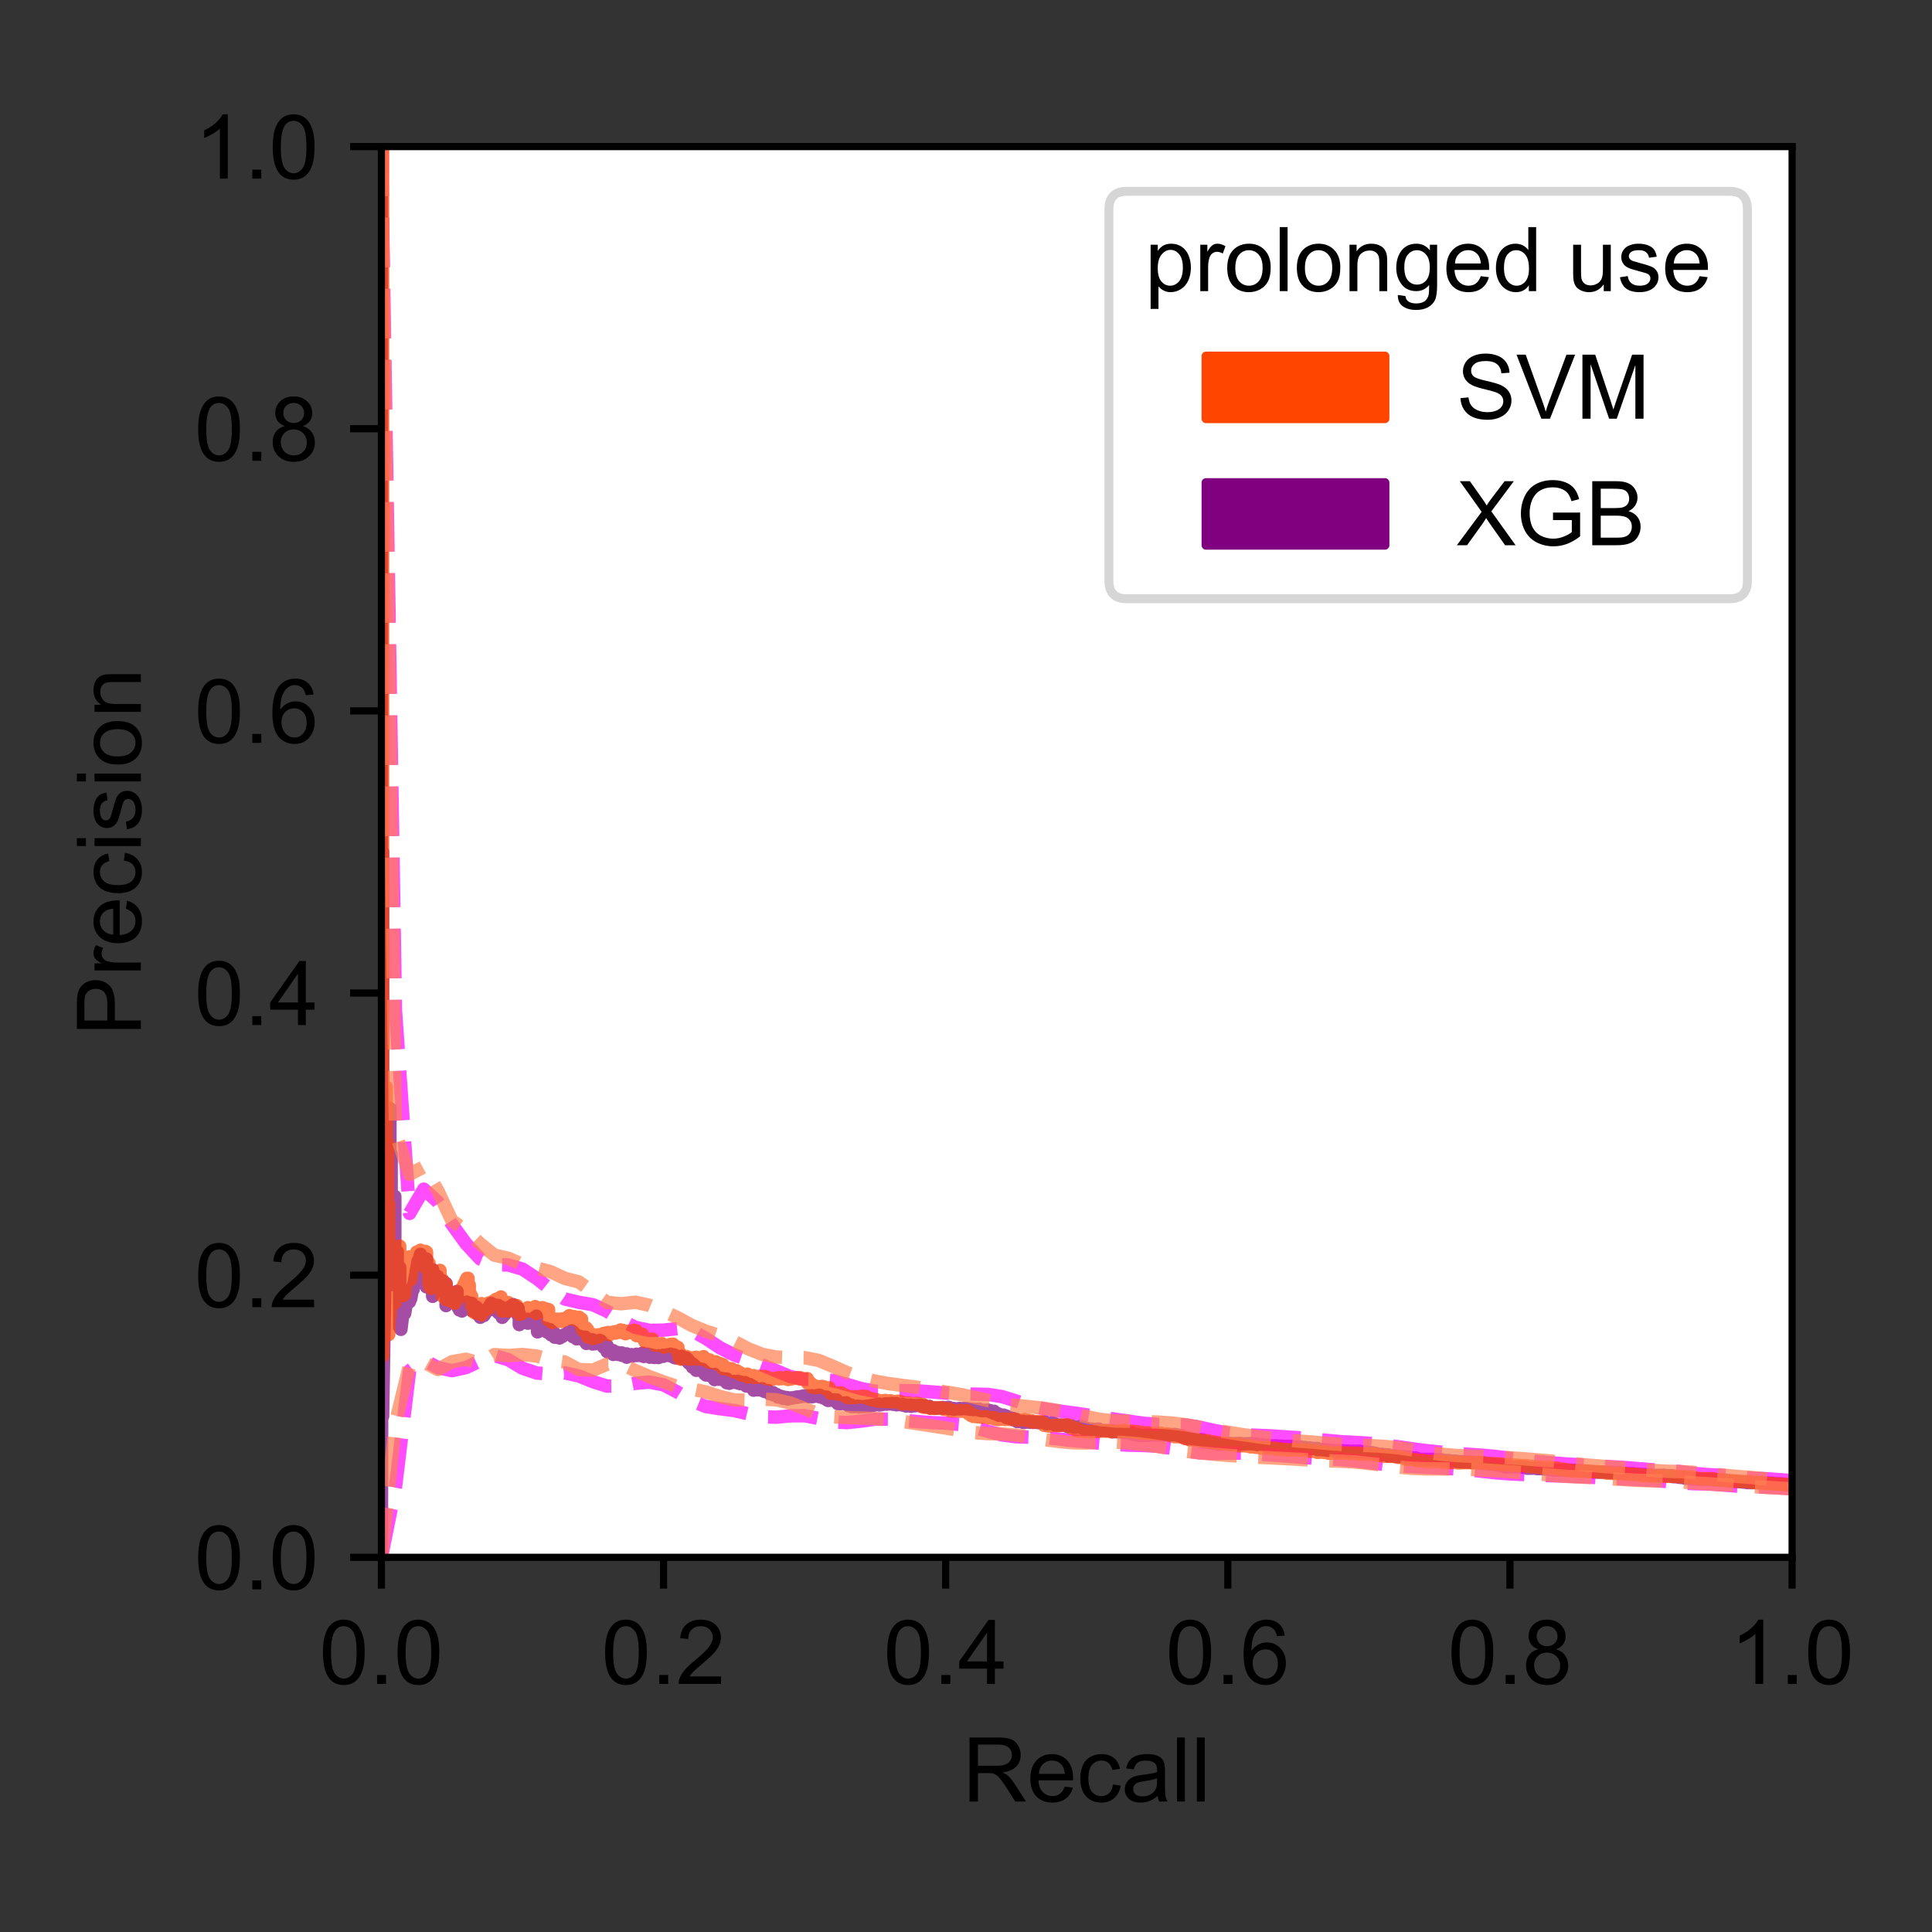 <?xml version="1.0" encoding="utf-8" standalone="no"?>
<!DOCTYPE svg PUBLIC "-//W3C//DTD SVG 1.1//EN"
  "http://www.w3.org/Graphics/SVG/1.1/DTD/svg11.dtd">
<!-- Created with matplotlib (https://matplotlib.org/) -->
<svg height="216pt" version="1.1" viewBox="0 0 216 216" width="216pt" xmlns="http://www.w3.org/2000/svg" xmlns:xlink="http://www.w3.org/1999/xlink">
 <rect x="0" y="0" width="216" height="216" fill="#333333" stroke="none"/>
 <defs>
  <style type="text/css">*{stroke-linecap:butt;stroke-linejoin:round;}</style>
 </defs>
 <g id="figure_1">
  <g id="patch_1">
   <path d="M 0 216 
L 216 216 
L 216 0 
L 0 0 
z
" style="fill:none;"/>
  </g>
  <g id="axes_1">
   <g id="patch_2">
    <path d="M 42.64 174.11 
L 200.36 174.11 
L 200.36 16.39 
L 42.64 16.39 
z
" style="fill:#ffffff;"/>
   </g>
   <g id="matplotlib.axis_1">
    <g id="xtick_1">
     <g id="line2d_1">
      <defs>
       <path d="M 0 0 
L 0 3.5 
" id="ma4ce815f53" style="stroke:#000000;stroke-width:0.8;"/>
      </defs>
      <g>
       <use style="stroke:#000000;stroke-width:0.8;" x="42.64" xlink:href="#ma4ce815f53" y="174.11"/>
      </g>
     </g>
     <g id="text_1">
      <!-- 0.0 -->
      <g transform="translate(35.69 188.268)scale(0.1 -0.1)">
       <defs>
        <path d="M 4.156 35.297 
Q 4.156 48 6.766 55.734 
Q 9.375 63.484 14.516 67.672 
Q 19.672 71.875 27.484 71.875 
Q 33.25 71.875 37.594 69.547 
Q 41.938 67.234 44.766 62.859 
Q 47.609 58.5 49.219 52.219 
Q 50.828 45.953 50.828 35.297 
Q 50.828 22.703 48.234 14.969 
Q 45.656 7.234 40.5 3 
Q 35.359 -1.219 27.484 -1.219 
Q 17.141 -1.219 11.234 6.203 
Q 4.156 15.141 4.156 35.297 
z
M 13.188 35.297 
Q 13.188 17.672 17.312 11.828 
Q 21.438 6 27.484 6 
Q 33.547 6 37.672 11.859 
Q 41.797 17.719 41.797 35.297 
Q 41.797 52.984 37.672 58.781 
Q 33.547 64.594 27.391 64.594 
Q 21.344 64.594 17.719 59.469 
Q 13.188 52.938 13.188 35.297 
z
" id="ArialMT-48"/>
        <path d="M 9.078 0 
L 9.078 10.016 
L 19.094 10.016 
L 19.094 0 
z
" id="ArialMT-46"/>
       </defs>
       <use xlink:href="#ArialMT-48"/>
       <use x="55.615" xlink:href="#ArialMT-46"/>
       <use x="83.398" xlink:href="#ArialMT-48"/>
      </g>
     </g>
    </g>
    <g id="xtick_2">
     <g id="line2d_2">
      <g>
       <use style="stroke:#000000;stroke-width:0.8;" x="74.184" xlink:href="#ma4ce815f53" y="174.11"/>
      </g>
     </g>
     <g id="text_2">
      <!-- 0.2 -->
      <g transform="translate(67.234 188.268)scale(0.1 -0.1)">
       <defs>
        <path d="M 50.344 8.453 
L 50.344 0 
L 3.031 0 
Q 2.938 3.172 4.047 6.109 
Q 5.859 10.938 9.828 15.625 
Q 13.812 20.312 21.344 26.469 
Q 33.016 36.031 37.109 41.625 
Q 41.219 47.219 41.219 52.203 
Q 41.219 57.422 37.469 61 
Q 33.734 64.594 27.734 64.594 
Q 21.391 64.594 17.578 60.781 
Q 13.766 56.984 13.719 50.25 
L 4.688 51.172 
Q 5.609 61.281 11.656 66.578 
Q 17.719 71.875 27.938 71.875 
Q 38.234 71.875 44.234 66.156 
Q 50.25 60.453 50.25 52 
Q 50.25 47.703 48.484 43.547 
Q 46.734 39.406 42.656 34.812 
Q 38.578 30.219 29.109 22.219 
Q 21.188 15.578 18.938 13.203 
Q 16.703 10.844 15.234 8.453 
z
" id="ArialMT-50"/>
       </defs>
       <use xlink:href="#ArialMT-48"/>
       <use x="55.615" xlink:href="#ArialMT-46"/>
       <use x="83.398" xlink:href="#ArialMT-50"/>
      </g>
     </g>
    </g>
    <g id="xtick_3">
     <g id="line2d_3">
      <g>
       <use style="stroke:#000000;stroke-width:0.8;" x="105.728" xlink:href="#ma4ce815f53" y="174.11"/>
      </g>
     </g>
     <g id="text_3">
      <!-- 0.4 -->
      <g transform="translate(98.778 188.268)scale(0.1 -0.1)">
       <defs>
        <path d="M 32.328 0 
L 32.328 17.141 
L 1.266 17.141 
L 1.266 25.203 
L 33.938 71.578 
L 41.109 71.578 
L 41.109 25.203 
L 50.781 25.203 
L 50.781 17.141 
L 41.109 17.141 
L 41.109 0 
z
M 32.328 25.203 
L 32.328 57.469 
L 9.906 25.203 
z
" id="ArialMT-52"/>
       </defs>
       <use xlink:href="#ArialMT-48"/>
       <use x="55.615" xlink:href="#ArialMT-46"/>
       <use x="83.398" xlink:href="#ArialMT-52"/>
      </g>
     </g>
    </g>
    <g id="xtick_4">
     <g id="line2d_4">
      <g>
       <use style="stroke:#000000;stroke-width:0.8;" x="137.272" xlink:href="#ma4ce815f53" y="174.11"/>
      </g>
     </g>
     <g id="text_4">
      <!-- 0.6 -->
      <g transform="translate(130.322 188.268)scale(0.1 -0.1)">
       <defs>
        <path d="M 49.75 54.047 
L 41.016 53.375 
Q 39.844 58.547 37.703 60.891 
Q 34.125 64.656 28.906 64.656 
Q 24.703 64.656 21.531 62.312 
Q 17.391 59.281 14.984 53.469 
Q 12.594 47.656 12.5 36.922 
Q 15.672 41.75 20.266 44.094 
Q 24.859 46.438 29.891 46.438 
Q 38.672 46.438 44.844 39.969 
Q 51.031 33.5 51.031 23.25 
Q 51.031 16.5 48.125 10.719 
Q 45.219 4.938 40.141 1.859 
Q 35.062 -1.219 28.609 -1.219 
Q 17.625 -1.219 10.688 6.859 
Q 3.766 14.938 3.766 33.5 
Q 3.766 54.25 11.422 63.672 
Q 18.109 71.875 29.438 71.875 
Q 37.891 71.875 43.281 67.141 
Q 48.688 62.406 49.75 54.047 
z
M 13.875 23.188 
Q 13.875 18.656 15.797 14.5 
Q 17.719 10.359 21.188 8.172 
Q 24.656 6 28.469 6 
Q 34.031 6 38.031 10.484 
Q 42.047 14.984 42.047 22.703 
Q 42.047 30.125 38.078 34.391 
Q 34.125 38.672 28.125 38.672 
Q 22.172 38.672 18.016 34.391 
Q 13.875 30.125 13.875 23.188 
z
" id="ArialMT-54"/>
       </defs>
       <use xlink:href="#ArialMT-48"/>
       <use x="55.615" xlink:href="#ArialMT-46"/>
       <use x="83.398" xlink:href="#ArialMT-54"/>
      </g>
     </g>
    </g>
    <g id="xtick_5">
     <g id="line2d_5">
      <g>
       <use style="stroke:#000000;stroke-width:0.8;" x="168.816" xlink:href="#ma4ce815f53" y="174.11"/>
      </g>
     </g>
     <g id="text_5">
      <!-- 0.8 -->
      <g transform="translate(161.866 188.268)scale(0.1 -0.1)">
       <defs>
        <path d="M 17.672 38.812 
Q 12.203 40.828 9.562 44.531 
Q 6.938 48.25 6.938 53.422 
Q 6.938 61.234 12.547 66.547 
Q 18.172 71.875 27.484 71.875 
Q 36.859 71.875 42.578 66.422 
Q 48.297 60.984 48.297 53.172 
Q 48.297 48.188 45.672 44.5 
Q 43.062 40.828 37.75 38.812 
Q 44.344 36.672 47.781 31.875 
Q 51.219 27.094 51.219 20.453 
Q 51.219 11.281 44.719 5.031 
Q 38.234 -1.219 27.641 -1.219 
Q 17.047 -1.219 10.547 5.047 
Q 4.047 11.328 4.047 20.703 
Q 4.047 27.688 7.594 32.391 
Q 11.141 37.109 17.672 38.812 
z
M 15.922 53.719 
Q 15.922 48.641 19.188 45.406 
Q 22.469 42.188 27.688 42.188 
Q 32.766 42.188 36.016 45.375 
Q 39.266 48.578 39.266 53.219 
Q 39.266 58.062 35.906 61.359 
Q 32.562 64.656 27.594 64.656 
Q 22.562 64.656 19.234 61.422 
Q 15.922 58.203 15.922 53.719 
z
M 13.094 20.656 
Q 13.094 16.891 14.875 13.375 
Q 16.656 9.859 20.172 7.922 
Q 23.688 6 27.734 6 
Q 34.031 6 38.125 10.047 
Q 42.234 14.109 42.234 20.359 
Q 42.234 26.703 38.016 30.859 
Q 33.797 35.016 27.438 35.016 
Q 21.234 35.016 17.156 30.906 
Q 13.094 26.812 13.094 20.656 
z
" id="ArialMT-56"/>
       </defs>
       <use xlink:href="#ArialMT-48"/>
       <use x="55.615" xlink:href="#ArialMT-46"/>
       <use x="83.398" xlink:href="#ArialMT-56"/>
      </g>
     </g>
    </g>
    <g id="xtick_6">
     <g id="line2d_6">
      <g>
       <use style="stroke:#000000;stroke-width:0.8;" x="200.36" xlink:href="#ma4ce815f53" y="174.11"/>
      </g>
     </g>
     <g id="text_6">
      <!-- 1.0 -->
      <g transform="translate(193.41 188.268)scale(0.1 -0.1)">
       <defs>
        <path d="M 37.25 0 
L 28.469 0 
L 28.469 56 
Q 25.297 52.984 20.141 49.953 
Q 14.984 46.922 10.891 45.406 
L 10.891 53.906 
Q 18.266 57.375 23.781 62.297 
Q 29.297 67.234 31.594 71.875 
L 37.25 71.875 
z
" id="ArialMT-49"/>
       </defs>
       <use xlink:href="#ArialMT-49"/>
       <use x="55.615" xlink:href="#ArialMT-46"/>
       <use x="83.398" xlink:href="#ArialMT-48"/>
      </g>
     </g>
    </g>
    <g id="text_7">
     <!-- Recall -->
     <g transform="translate(107.606 201.413)scale(0.1 -0.1)">
      <defs>
       <path d="M 7.859 0 
L 7.859 71.578 
L 39.594 71.578 
Q 49.172 71.578 54.141 69.641 
Q 59.125 67.719 62.109 62.828 
Q 65.094 57.953 65.094 52.047 
Q 65.094 44.438 60.156 39.203 
Q 55.219 33.984 44.922 32.562 
Q 48.688 30.766 50.641 29 
Q 54.781 25.203 58.5 19.484 
L 70.953 0 
L 59.031 0 
L 49.562 14.891 
Q 45.406 21.344 42.719 24.75 
Q 40.047 28.172 37.922 29.531 
Q 35.797 30.906 33.594 31.453 
Q 31.984 31.781 28.328 31.781 
L 17.328 31.781 
L 17.328 0 
z
M 17.328 39.984 
L 37.703 39.984 
Q 44.188 39.984 47.844 41.328 
Q 51.516 42.672 53.422 45.625 
Q 55.328 48.578 55.328 52.047 
Q 55.328 57.125 51.641 60.391 
Q 47.953 63.672 39.984 63.672 
L 17.328 63.672 
z
" id="ArialMT-82"/>
       <path d="M 42.094 16.703 
L 51.172 15.578 
Q 49.031 7.625 43.219 3.219 
Q 37.406 -1.172 28.375 -1.172 
Q 17 -1.172 10.328 5.828 
Q 3.656 12.844 3.656 25.484 
Q 3.656 38.578 10.391 45.797 
Q 17.141 53.031 27.875 53.031 
Q 38.281 53.031 44.875 45.953 
Q 51.469 38.875 51.469 26.031 
Q 51.469 25.25 51.422 23.688 
L 12.75 23.688 
Q 13.234 15.141 17.578 10.594 
Q 21.922 6.062 28.422 6.062 
Q 33.25 6.062 36.672 8.594 
Q 40.094 11.141 42.094 16.703 
z
M 13.234 30.906 
L 42.188 30.906 
Q 41.609 37.453 38.875 40.719 
Q 34.672 45.797 27.984 45.797 
Q 21.922 45.797 17.797 41.75 
Q 13.672 37.703 13.234 30.906 
z
" id="ArialMT-101"/>
       <path d="M 40.438 19 
L 49.078 17.875 
Q 47.656 8.938 41.812 3.875 
Q 35.984 -1.172 27.484 -1.172 
Q 16.844 -1.172 10.375 5.781 
Q 3.906 12.75 3.906 25.734 
Q 3.906 34.125 6.688 40.422 
Q 9.469 46.734 15.156 49.875 
Q 20.844 53.031 27.547 53.031 
Q 35.984 53.031 41.359 48.75 
Q 46.734 44.484 48.25 36.625 
L 39.703 35.297 
Q 38.484 40.531 35.375 43.156 
Q 32.281 45.797 27.875 45.797 
Q 21.234 45.797 17.078 41.031 
Q 12.938 36.281 12.938 25.984 
Q 12.938 15.531 16.938 10.797 
Q 20.953 6.062 27.391 6.062 
Q 32.562 6.062 36.031 9.234 
Q 39.5 12.406 40.438 19 
z
" id="ArialMT-99"/>
       <path d="M 40.438 6.391 
Q 35.547 2.25 31.031 0.531 
Q 26.516 -1.172 21.344 -1.172 
Q 12.797 -1.172 8.203 3 
Q 3.609 7.172 3.609 13.672 
Q 3.609 17.484 5.344 20.625 
Q 7.078 23.781 9.891 25.688 
Q 12.703 27.594 16.219 28.562 
Q 18.797 29.25 24.031 29.891 
Q 34.672 31.156 39.703 32.906 
Q 39.75 34.719 39.75 35.203 
Q 39.75 40.578 37.25 42.781 
Q 33.891 45.75 27.25 45.75 
Q 21.047 45.75 18.094 43.578 
Q 15.141 41.406 13.719 35.891 
L 5.125 37.062 
Q 6.297 42.578 8.984 45.969 
Q 11.672 49.359 16.75 51.188 
Q 21.828 53.031 28.516 53.031 
Q 35.156 53.031 39.297 51.469 
Q 43.453 49.906 45.406 47.531 
Q 47.359 45.172 48.141 41.547 
Q 48.578 39.312 48.578 33.453 
L 48.578 21.734 
Q 48.578 9.469 49.141 6.219 
Q 49.703 2.984 51.375 0 
L 42.188 0 
Q 40.828 2.734 40.438 6.391 
z
M 39.703 26.031 
Q 34.906 24.078 25.344 22.703 
Q 19.922 21.922 17.672 20.938 
Q 15.438 19.969 14.203 18.094 
Q 12.984 16.219 12.984 13.922 
Q 12.984 10.406 15.641 8.062 
Q 18.312 5.719 23.438 5.719 
Q 28.516 5.719 32.469 7.938 
Q 36.422 10.156 38.281 14.016 
Q 39.703 17 39.703 22.797 
z
" id="ArialMT-97"/>
       <path d="M 6.391 0 
L 6.391 71.578 
L 15.188 71.578 
L 15.188 0 
z
" id="ArialMT-108"/>
      </defs>
      <use xlink:href="#ArialMT-82"/>
      <use x="72.217" xlink:href="#ArialMT-101"/>
      <use x="127.832" xlink:href="#ArialMT-99"/>
      <use x="177.832" xlink:href="#ArialMT-97"/>
      <use x="233.447" xlink:href="#ArialMT-108"/>
      <use x="255.664" xlink:href="#ArialMT-108"/>
     </g>
    </g>
   </g>
   <g id="matplotlib.axis_2">
    <g id="ytick_1">
     <g id="line2d_7">
      <defs>
       <path d="M 0 0 
L -3.5 0 
" id="mde9db46b2c" style="stroke:#000000;stroke-width:0.8;"/>
      </defs>
      <g>
       <use style="stroke:#000000;stroke-width:0.8;" x="42.64" xlink:href="#mde9db46b2c" y="174.11"/>
      </g>
     </g>
     <g id="text_8">
      <!-- 0.0 -->
      <g transform="translate(21.74 177.689)scale(0.1 -0.1)">
       <use xlink:href="#ArialMT-48"/>
       <use x="55.615" xlink:href="#ArialMT-46"/>
       <use x="83.398" xlink:href="#ArialMT-48"/>
      </g>
     </g>
    </g>
    <g id="ytick_2">
     <g id="line2d_8">
      <g>
       <use style="stroke:#000000;stroke-width:0.8;" x="42.64" xlink:href="#mde9db46b2c" y="142.566"/>
      </g>
     </g>
     <g id="text_9">
      <!-- 0.2 -->
      <g transform="translate(21.74 146.145)scale(0.1 -0.1)">
       <use xlink:href="#ArialMT-48"/>
       <use x="55.615" xlink:href="#ArialMT-46"/>
       <use x="83.398" xlink:href="#ArialMT-50"/>
      </g>
     </g>
    </g>
    <g id="ytick_3">
     <g id="line2d_9">
      <g>
       <use style="stroke:#000000;stroke-width:0.8;" x="42.64" xlink:href="#mde9db46b2c" y="111.022"/>
      </g>
     </g>
     <g id="text_10">
      <!-- 0.4 -->
      <g transform="translate(21.74 114.601)scale(0.1 -0.1)">
       <use xlink:href="#ArialMT-48"/>
       <use x="55.615" xlink:href="#ArialMT-46"/>
       <use x="83.398" xlink:href="#ArialMT-52"/>
      </g>
     </g>
    </g>
    <g id="ytick_4">
     <g id="line2d_10">
      <g>
       <use style="stroke:#000000;stroke-width:0.8;" x="42.64" xlink:href="#mde9db46b2c" y="79.478"/>
      </g>
     </g>
     <g id="text_11">
      <!-- 0.6 -->
      <g transform="translate(21.74 83.057)scale(0.1 -0.1)">
       <use xlink:href="#ArialMT-48"/>
       <use x="55.615" xlink:href="#ArialMT-46"/>
       <use x="83.398" xlink:href="#ArialMT-54"/>
      </g>
     </g>
    </g>
    <g id="ytick_5">
     <g id="line2d_11">
      <g>
       <use style="stroke:#000000;stroke-width:0.8;" x="42.64" xlink:href="#mde9db46b2c" y="47.934"/>
      </g>
     </g>
     <g id="text_12">
      <!-- 0.8 -->
      <g transform="translate(21.74 51.513)scale(0.1 -0.1)">
       <use xlink:href="#ArialMT-48"/>
       <use x="55.615" xlink:href="#ArialMT-46"/>
       <use x="83.398" xlink:href="#ArialMT-56"/>
      </g>
     </g>
    </g>
    <g id="ytick_6">
     <g id="line2d_12">
      <g>
       <use style="stroke:#000000;stroke-width:0.8;" x="42.64" xlink:href="#mde9db46b2c" y="16.39"/>
      </g>
     </g>
     <g id="text_13">
      <!-- 1.0 -->
      <g transform="translate(21.74 19.969)scale(0.1 -0.1)">
       <use xlink:href="#ArialMT-49"/>
       <use x="55.615" xlink:href="#ArialMT-46"/>
       <use x="83.398" xlink:href="#ArialMT-48"/>
      </g>
     </g>
    </g>
    <g id="text_14">
     <!-- Precision -->
     <g transform="translate(15.752 115.813)rotate(-90)scale(0.1 -0.1)">
      <defs>
       <path d="M 7.719 0 
L 7.719 71.578 
L 34.719 71.578 
Q 41.844 71.578 45.609 70.906 
Q 50.875 70.016 54.438 67.547 
Q 58.016 65.094 60.188 60.641 
Q 62.359 56.203 62.359 50.875 
Q 62.359 41.75 56.547 35.422 
Q 50.734 29.109 35.547 29.109 
L 17.188 29.109 
L 17.188 0 
z
M 17.188 37.547 
L 35.688 37.547 
Q 44.875 37.547 48.734 40.969 
Q 52.594 44.391 52.594 50.594 
Q 52.594 55.078 50.312 58.266 
Q 48.047 61.469 44.344 62.5 
Q 41.938 63.141 35.5 63.141 
L 17.188 63.141 
z
" id="ArialMT-80"/>
       <path d="M 6.5 0 
L 6.5 51.859 
L 14.406 51.859 
L 14.406 44 
Q 17.438 49.516 20 51.266 
Q 22.562 53.031 25.641 53.031 
Q 30.078 53.031 34.672 50.203 
L 31.641 42.047 
Q 28.422 43.953 25.203 43.953 
Q 22.312 43.953 20.016 42.219 
Q 17.719 40.484 16.75 37.406 
Q 15.281 32.719 15.281 27.156 
L 15.281 0 
z
" id="ArialMT-114"/>
       <path d="M 6.641 61.469 
L 6.641 71.578 
L 15.438 71.578 
L 15.438 61.469 
z
M 6.641 0 
L 6.641 51.859 
L 15.438 51.859 
L 15.438 0 
z
" id="ArialMT-105"/>
       <path d="M 3.078 15.484 
L 11.766 16.844 
Q 12.5 11.625 15.844 8.844 
Q 19.188 6.062 25.203 6.062 
Q 31.25 6.062 34.172 8.516 
Q 37.109 10.984 37.109 14.312 
Q 37.109 17.281 34.516 19 
Q 32.719 20.172 25.531 21.969 
Q 15.875 24.422 12.141 26.203 
Q 8.406 27.984 6.469 31.125 
Q 4.547 34.281 4.547 38.094 
Q 4.547 41.547 6.125 44.5 
Q 7.719 47.469 10.453 49.422 
Q 12.5 50.922 16.031 51.969 
Q 19.578 53.031 23.641 53.031 
Q 29.734 53.031 34.344 51.266 
Q 38.969 49.516 41.156 46.5 
Q 43.359 43.5 44.188 38.484 
L 35.594 37.312 
Q 35.016 41.312 32.203 43.547 
Q 29.391 45.797 24.266 45.797 
Q 18.219 45.797 15.625 43.797 
Q 13.031 41.797 13.031 39.109 
Q 13.031 37.406 14.109 36.031 
Q 15.188 34.625 17.484 33.688 
Q 18.797 33.203 25.25 31.453 
Q 34.578 28.953 38.25 27.359 
Q 41.938 25.781 44.031 22.75 
Q 46.141 19.734 46.141 15.234 
Q 46.141 10.844 43.578 6.953 
Q 41.016 3.078 36.172 0.953 
Q 31.344 -1.172 25.25 -1.172 
Q 15.141 -1.172 9.844 3.031 
Q 4.547 7.234 3.078 15.484 
z
" id="ArialMT-115"/>
       <path d="M 3.328 25.922 
Q 3.328 40.328 11.328 47.266 
Q 18.016 53.031 27.641 53.031 
Q 38.328 53.031 45.109 46.016 
Q 51.906 39.016 51.906 26.656 
Q 51.906 16.656 48.906 10.906 
Q 45.906 5.172 40.156 2 
Q 34.422 -1.172 27.641 -1.172 
Q 16.75 -1.172 10.031 5.812 
Q 3.328 12.797 3.328 25.922 
z
M 12.359 25.922 
Q 12.359 15.969 16.703 11.016 
Q 21.047 6.062 27.641 6.062 
Q 34.188 6.062 38.531 11.031 
Q 42.875 16.016 42.875 26.219 
Q 42.875 35.844 38.5 40.797 
Q 34.125 45.75 27.641 45.75 
Q 21.047 45.75 16.703 40.812 
Q 12.359 35.891 12.359 25.922 
z
" id="ArialMT-111"/>
       <path d="M 6.594 0 
L 6.594 51.859 
L 14.5 51.859 
L 14.5 44.484 
Q 20.219 53.031 31 53.031 
Q 35.688 53.031 39.625 51.344 
Q 43.562 49.656 45.516 46.922 
Q 47.469 44.188 48.25 40.438 
Q 48.734 37.984 48.734 31.891 
L 48.734 0 
L 39.938 0 
L 39.938 31.547 
Q 39.938 36.922 38.906 39.578 
Q 37.891 42.234 35.281 43.812 
Q 32.672 45.406 29.156 45.406 
Q 23.531 45.406 19.453 41.844 
Q 15.375 38.281 15.375 28.328 
L 15.375 0 
z
" id="ArialMT-110"/>
      </defs>
      <use xlink:href="#ArialMT-80"/>
      <use x="66.699" xlink:href="#ArialMT-114"/>
      <use x="100" xlink:href="#ArialMT-101"/>
      <use x="155.615" xlink:href="#ArialMT-99"/>
      <use x="205.615" xlink:href="#ArialMT-105"/>
      <use x="227.832" xlink:href="#ArialMT-115"/>
      <use x="277.832" xlink:href="#ArialMT-105"/>
      <use x="300.049" xlink:href="#ArialMT-111"/>
      <use x="355.664" xlink:href="#ArialMT-110"/>
     </g>
    </g>
   </g>
   <g id="line2d_13">
    <path clip-path="url(#pf5696d9e21)" d="M 200.36 166.014 
L 199.405 165.966 
L 199.405 165.949 
L 199.405 165.917 
L 198.177 165.869 
L 198.177 165.866 
L 198.177 165.827 
L 196.949 165.782 
L 196.949 165.778 
L 196.949 165.768 
L 195.312 165.754 
L 195.312 165.741 
L 195.312 165.734 
L 194.63 165.669 
L 194.63 165.658 
L 194.63 165.655 
L 193.538 165.607 
L 193.538 165.601 
L 193.538 165.578 
L 192.856 165.526 
L 192.856 165.499 
L 192.856 165.478 
L 191.628 165.441 
L 191.628 165.433 
L 191.628 165.39 
L 189.991 165.379 
L 189.991 165.369 
L 189.991 165.364 
L 189.036 165.341 
L 189.036 165.306 
L 189.036 165.305 
L 188.354 165.253 
L 188.354 165.233 
L 188.354 165.212 
L 187.671 165.154 
L 187.671 165.133 
L 187.671 165.122 
L 186.989 165.083 
L 186.989 165.05 
L 186.989 165.007 
L 186.034 164.983 
L 186.034 164.953 
L 186.034 164.938 
L 184.533 164.966 
L 184.533 164.918 
L 184.533 164.882 
L 183.442 164.84 
L 183.442 164.838 
L 183.442 164.837 
L 182.623 164.823 
L 182.623 164.777 
L 182.623 164.762 
L 181.532 164.751 
L 181.532 164.719 
L 181.532 164.708 
L 180.85 164.642 
L 180.85 164.641 
L 180.85 164.631 
L 179.622 164.601 
L 179.622 164.599 
L 179.622 164.591 
L 178.121 164.583 
L 178.121 164.578 
L 178.121 164.531 
L 177.166 164.49 
L 177.166 164.483 
L 177.166 164.467 
L 176.484 164.406 
L 176.484 164.402 
L 176.484 164.392 
L 175.119 164.377 
L 175.119 164.373 
L 175.119 164.368 
L 173.755 164.358 
L 173.755 164.351 
L 173.755 164.346 
L 173.346 164.298 
L 173.346 164.263 
L 173.346 164.26 
L 172.527 164.221 
L 172.527 164.206 
L 172.527 164.203 
L 171.845 164.19 
L 171.845 164.141 
L 171.845 164.136 
L 170.753 164.151 
L 170.753 164.104 
L 170.753 164.052 
L 170.071 164.011 
L 170.071 163.99 
L 170.071 163.98 
L 168.298 164.013 
L 168.298 164.001 
L 168.298 163.915 
L 167.888 163.885 
L 167.888 163.835 
L 167.888 163.814 
L 167.342 163.778 
L 167.342 163.744 
L 167.342 163.738 
L 166.66 163.681 
L 166.66 163.679 
L 166.66 163.67 
L 165.978 163.619 
L 165.978 163.612 
L 165.978 163.584 
L 165.432 163.54 
L 165.432 163.517 
L 165.432 163.507 
L 164.477 163.51 
L 164.477 163.472 
L 164.477 163.469 
L 163.522 163.442 
L 163.522 163.435 
L 163.522 163.425 
L 162.84 163.401 
L 162.84 163.37 
L 162.84 163.367 
L 162.021 163.343 
L 162.021 163.324 
L 162.021 163.296 
L 161.203 163.292 
L 161.203 163.254 
L 161.203 163.211 
L 160.248 163.181 
L 160.248 163.164 
L 159.02 163.162 
L 159.02 163.159 
L 159.02 163.152 
L 158.338 163.148 
L 158.338 163.1 
L 158.338 163.013 
L 157.656 163.005 
L 157.656 162.963 
L 157.656 162.917 
L 156.973 162.87 
L 156.973 162.868 
L 156.973 162.855 
L 156.018 162.845 
L 156.018 162.831 
L 156.018 162.781 
L 155.2 162.781 
L 155.2 162.746 
L 155.2 162.66 
L 154.518 162.618 
L 154.518 162.613 
L 154.518 162.592 
L 153.835 162.604 
L 153.835 162.546 
L 153.835 162.492 
L 153.426 162.465 
L 153.426 162.421 
L 153.426 162.415 
L 152.744 162.397 
L 152.744 162.37 
L 152.744 162.338 
L 152.062 162.297 
L 152.062 162.294 
L 152.062 162.247 
L 150.834 162.262 
L 150.834 162.259 
L 150.834 162.245 
L 150.152 162.22 
L 150.152 162.203 
L 150.152 162.199 
L 149.06 162.201 
L 149.06 162.2 
L 149.06 162.159 
L 148.378 162.145 
L 148.378 162.119 
L 148.378 162.11 
L 147.696 162.073 
L 147.696 162.07 
L 147.696 162.066 
L 147.286 162.06 
L 147.286 161.998 
L 147.286 161.937 
L 146.468 161.954 
L 146.468 161.914 
L 146.468 161.892 
L 145.922 161.911 
L 145.922 161.841 
L 145.922 161.832 
L 145.376 161.821 
L 145.376 161.78 
L 145.376 161.759 
L 144.421 161.8 
L 144.421 161.755 
L 144.421 161.718 
L 143.466 161.716 
L 143.466 161.714 
L 143.466 161.693 
L 142.648 161.675 
L 142.648 161.645 
L 141.693 161.677 
L 141.693 161.644 
L 141.693 161.564 
L 141.01 161.535 
L 141.01 161.532 
L 141.01 161.518 
L 140.465 161.49 
L 140.465 161.472 
L 140.465 161.454 
L 139.919 161.409 
L 139.919 161.408 
L 139.919 161.392 
L 138.691 161.443 
L 138.691 161.428 
L 138.691 161.385 
L 137.599 161.411 
L 137.599 161.408 
L 137.599 161.39 
L 136.235 161.479 
L 136.235 161.447 
L 136.235 161.398 
L 135.689 161.367 
L 135.689 161.355 
L 135.689 161.318 
L 135.144 161.293 
L 135.144 161.276 
L 135.144 161.234 
L 134.461 161.22 
L 134.461 161.209 
L 134.461 160.983 
L 133.916 160.944 
L 133.916 160.909 
L 133.097 160.927 
L 133.097 160.907 
L 133.097 160.872 
L 132.688 160.833 
L 132.688 160.816 
L 132.688 160.728 
L 132.278 160.679 
L 132.278 160.674 
L 132.278 160.635 
L 132.142 160.654 
L 132.142 160.543 
L 132.142 160.516 
L 131.733 160.501 
L 131.733 160.462 
L 131.733 160.443 
L 131.323 160.397 
L 131.323 160.39 
L 131.323 160.386 
L 130.232 160.43 
L 130.232 160.429 
L 130.232 160.427 
L 129.277 160.452 
L 129.277 160.417 
L 128.049 160.486 
L 128.049 160.482 
L 128.049 160.473 
L 127.367 160.486 
L 127.367 160.461 
L 127.367 160.434 
L 126.957 160.416 
L 126.957 160.384 
L 126.957 160.358 
L 126.548 160.326 
L 126.548 160.308 
L 126.548 160.188 
L 126.002 160.172 
L 126.002 160.158 
L 126.002 160.132 
L 125.457 160.142 
L 125.457 160.103 
L 125.457 160.077 
L 124.774 160.077 
L 124.774 160.071 
L 124.774 160.037 
L 124.365 160.078 
L 124.365 159.99 
L 124.365 159.967 
L 123.683 159.967 
L 123.683 159.962 
L 123.683 159.932 
L 123.137 159.931 
L 123.137 159.907 
L 123.137 159.901 
L 122.864 159.88 
L 122.864 159.834 
L 122.864 159.772 
L 122.046 159.854 
L 122.046 159.794 
L 122.046 159.77 
L 121.636 159.754 
L 121.636 159.724 
L 121.636 159.718 
L 121.227 159.758 
L 121.227 159.674 
L 121.227 159.621 
L 120.818 159.599 
L 120.818 159.578 
L 120.818 159.501 
L 120.136 159.567 
L 120.136 159.505 
L 120.136 159.501 
L 119.863 159.509 
L 119.863 159.435 
L 119.863 159.432 
L 119.317 159.471 
L 119.317 159.415 
L 119.317 159.334 
L 118.635 159.35 
L 118.635 159.343 
L 118.635 159.323 
L 118.089 159.325 
L 118.089 159.307 
L 118.089 159.289 
L 117.953 159.314 
L 117.953 159.202 
L 117.953 159.189 
L 117.68 159.208 
L 117.68 159.128 
L 117.68 159.097 
L 116.998 159.182 
L 116.998 159.109 
L 116.998 159.082 
L 116.861 159.107 
L 116.861 158.996 
L 116.861 158.988 
L 116.043 159.049 
L 116.043 159.028 
L 116.043 159.009 
L 115.497 159.022 
L 115.497 158.997 
L 115.497 158.987 
L 115.088 159.012 
L 115.088 158.952 
L 115.088 158.949 
L 114.405 159.034 
L 114.405 158.966 
L 114.405 158.905 
L 113.723 158.932 
L 113.723 158.924 
L 113.723 158.802 
L 113.587 158.829 
L 113.587 158.717 
L 113.587 158.714 
L 113.314 158.733 
L 113.314 158.654 
L 113.314 158.596 
L 112.905 158.588 
L 112.905 158.564 
L 112.905 158.49 
L 112.495 158.484 
L 112.495 158.46 
L 112.495 158.316 
L 112.222 158.288 
L 112.222 158.26 
L 112.222 158.216 
L 111.677 158.231 
L 111.677 158.215 
L 111.677 158.097 
L 111.404 158.106 
L 111.404 158.041 
L 111.404 157.989 
L 111.131 158.008 
L 111.131 157.935 
L 111.131 157.782 
L 110.722 157.846 
L 110.722 157.758 
L 110.722 157.717 
L 110.449 157.732 
L 110.449 157.663 
L 110.449 157.649 
L 109.767 157.722 
L 109.767 157.687 
L 109.767 157.649 
L 109.494 157.66 
L 109.494 157.597 
L 109.494 157.543 
L 108.811 157.592 
L 108.811 157.581 
L 108.811 157.546 
L 108.402 157.559 
L 108.402 157.526 
L 108.402 157.512 
L 107.993 157.506 
L 107.993 157.491 
L 107.993 157.469 
L 107.311 157.515 
L 107.311 157.512 
L 107.311 157.471 
L 106.628 157.562 
L 106.628 157.517 
L 106.628 157.472 
L 106.083 157.491 
L 106.083 157.487 
L 106.083 157.347 
L 105.401 157.432 
L 105.401 157.397 
L 105.401 157.362 
L 104.582 157.446 
L 104.582 157.399 
L 104.036 157.426 
L 104.036 157.418 
L 104.036 157.335 
L 103.9 157.369 
L 103.9 157.257 
L 103.9 157.237 
L 103.354 157.271 
L 103.354 157.259 
L 103.354 157.161 
L 102.945 157.198 
L 102.945 157.153 
L 102.945 157.103 
L 102.263 157.167 
L 102.263 157.163 
L 102.263 157.134 
L 101.853 157.225 
L 101.853 157.125 
L 101.853 157.091 
L 101.307 157.197 
L 101.307 157.117 
L 101.307 157.083 
L 100.898 157.09 
L 100.898 157.078 
L 100.898 157.004 
L 100.352 157.043 
L 100.352 157.034 
L 100.352 157.021 
L 100.216 157.057 
L 100.216 156.943 
L 100.216 156.916 
L 99.807 156.998 
L 99.807 156.914 
L 99.807 156.909 
L 99.124 156.99 
L 99.124 156.981 
L 99.124 156.945 
L 98.306 157.077 
L 98.306 157.055 
L 98.306 156.987 
L 97.078 157.211 
L 97.078 157.202 
L 96.396 157.279 
L 96.396 157.269 
L 95.986 157.293 
L 95.986 157.27 
L 95.986 157.215 
L 95.441 157.263 
L 95.441 157.253 
L 95.441 157.244 
L 95.168 157.257 
L 95.168 157.21 
L 95.168 157.091 
L 94.895 157.166 
L 94.895 157.056 
L 94.895 157.007 
L 94.622 157.019 
L 94.622 156.975 
L 94.622 156.837 
L 93.94 156.936 
L 93.94 156.926 
L 93.94 156.891 
L 93.667 156.923 
L 93.667 156.857 
L 93.667 156.72 
L 93.531 156.761 
L 93.531 156.648 
L 93.531 156.523 
L 93.121 156.559 
L 93.121 156.533 
L 93.121 156.506 
L 92.576 156.57 
L 92.576 156.564 
L 92.576 156.452 
L 92.439 156.494 
L 92.439 156.38 
L 92.439 156.21 
L 92.03 156.285 
L 92.03 156.229 
L 92.03 156.15 
L 91.757 156.165 
L 91.757 156.125 
L 91.757 156.113 
L 91.621 156.158 
L 91.621 156.043 
L 91.621 155.985 
L 90.802 156.156 
L 90.802 156.139 
L 90.802 156.051 
L 90.393 156.152 
L 90.393 156.07 
L 90.393 156.058 
L 89.983 156.101 
L 89.983 156.083 
L 89.983 156.048 
L 89.165 156.218 
L 89.165 156.212 
L 89.165 156.177 
L 88.482 156.321 
L 88.482 156.297 
L 88.482 156.285 
L 88.073 156.408 
L 88.073 156.312 
L 88.073 156.264 
L 87.8 156.268 
L 87.8 156.244 
L 87.8 156.231 
L 87.527 156.327 
L 87.527 156.211 
L 87.527 156.174 
L 87.255 156.171 
L 87.255 156.159 
L 87.255 156.096 
L 86.982 156.187 
L 86.982 156.08 
L 86.982 156.016 
L 86.845 156.066 
L 86.845 155.95 
L 86.845 155.918 
L 86.572 155.946 
L 86.572 155.901 
L 86.572 155.875 
L 86.436 155.925 
L 86.436 155.806 
L 86.436 155.7 
L 86.027 155.812 
L 86.027 155.738 
L 86.027 155.644 
L 85.89 155.695 
L 85.89 155.579 
L 85.89 155.475 
L 85.481 155.569 
L 85.481 155.513 
L 85.481 155.422 
L 85.208 155.456 
L 85.208 155.414 
L 85.208 155.263 
L 84.662 155.383 
L 84.662 155.361 
L 84.662 155.311 
L 84.253 155.421 
L 84.253 155.356 
L 84.253 155.044 
L 83.98 155.108 
L 83.98 155.04 
L 83.98 154.948 
L 83.844 155.004 
L 83.844 154.888 
L 83.844 154.795 
L 83.434 154.956 
L 83.434 154.846 
L 83.434 154.663 
L 83.298 154.72 
L 83.298 154.608 
L 83.298 154.583 
L 83.025 154.585 
L 83.025 154.576 
L 82.752 154.692 
L 82.752 154.578 
L 82.752 154.503 
L 82.479 154.612 
L 82.479 154.504 
L 82.479 154.437 
L 82.07 154.547 
L 82.07 154.497 
L 82.07 154.446 
L 81.524 154.651 
L 81.524 154.566 
L 81.524 154.473 
L 81.251 154.593 
L 81.251 154.473 
L 81.251 154.175 
L 80.842 154.271 
L 80.842 154.244 
L 80.842 154.145 
L 80.569 154.207 
L 80.569 154.153 
L 80.569 154.089 
L 80.296 154.197 
L 80.296 154.096 
L 80.296 154.077 
L 79.887 154.24 
L 79.887 154.148 
L 79.887 153.665 
L 79.478 153.744 
L 79.478 153.725 
L 79.341 153.791 
L 79.341 153.673 
L 79.341 153.644 
L 78.932 153.724 
L 78.932 153.545 
L 78.796 153.612 
L 78.796 153.49 
L 78.796 153.347 
L 78.659 153.415 
L 78.659 153.291 
L 78.659 153.26 
L 78.523 153.328 
L 78.523 153.213 
L 78.523 153.097 
L 78.25 153.193 
L 78.25 153.118 
L 78.25 153.043 
L 77.84 153.2 
L 77.84 153.135 
L 77.84 152.971 
L 77.704 153.042 
L 77.704 152.921 
L 77.704 152.72 
L 77.431 152.853 
L 77.431 152.74 
L 77.431 152.487 
L 77.295 152.56 
L 77.295 152.444 
L 77.295 152.42 
L 77.158 152.494 
L 77.158 152.376 
L 77.158 152.329 
L 77.022 152.403 
L 77.022 152.284 
L 77.022 152.151 
L 76.885 152.226 
L 76.885 152.105 
L 76.885 151.957 
L 76.749 152.033 
L 76.749 151.908 
L 76.749 151.833 
L 76.34 151.95 
L 76.34 151.938 
L 76.34 151.785 
L 76.203 151.863 
L 76.203 151.747 
L 76.203 151.631 
L 75.794 151.789 
L 75.794 151.749 
L 75.794 151.697 
L 75.521 151.816 
L 75.521 151.738 
L 75.521 151.698 
L 75.385 151.778 
L 75.385 151.659 
L 75.385 151.484 
L 75.112 151.565 
L 75.112 151.524 
L 75.112 151.511 
L 74.975 151.592 
L 74.975 151.469 
L 74.975 151.401 
L 74.566 151.523 
L 74.566 151.482 
L 74.157 151.634 
L 74.157 151.606 
L 74.157 151.523 
L 73.611 151.775 
L 73.611 151.733 
L 73.611 151.579 
L 73.202 151.764 
L 73.202 151.707 
L 73.202 151.664 
L 73.065 151.75 
L 73.065 151.622 
L 73.065 151.55 
L 72.656 151.738 
L 72.656 151.681 
L 72.656 151.461 
L 72.383 151.579 
L 72.383 151.519 
L 72.383 151.4 
L 71.974 151.653 
L 71.974 151.549 
L 71.974 151.519 
L 71.837 151.609 
L 71.837 151.488 
L 71.837 151.289 
L 71.292 151.548 
L 71.292 151.532 
L 71.292 151.455 
L 71.155 151.548 
L 71.155 151.424 
L 71.155 151.408 
L 70.746 151.594 
L 70.746 151.563 
L 70.746 151.516 
L 70.609 151.61 
L 70.609 151.484 
L 70.609 151.452 
L 70.064 151.738 
L 70.064 151.706 
L 70.064 151.368 
L 69.654 151.53 
L 69.654 151.431 
L 69.518 151.529 
L 69.518 151.397 
L 69.518 151.264 
L 69.109 151.428 
L 69.109 151.225 
L 68.836 151.324 
L 68.836 151.29 
L 68.836 151.255 
L 68.563 151.425 
L 68.563 151.322 
L 68.563 151.005 
L 68.29 151.16 
L 68.29 151.089 
L 68.29 151.053 
L 68.017 151.191 
L 68.017 151.137 
L 68.017 151.011 
L 67.881 151.117 
L 67.881 150.989 
L 67.881 150.465 
L 67.608 150.549 
L 67.608 150.491 
L 67.471 150.601 
L 67.471 150.465 
L 67.471 150.328 
L 67.335 150.439 
L 67.335 150.301 
L 67.335 150.121 
L 67.198 150.233 
L 67.198 150.092 
L 67.198 149.928 
L 67.062 150.042 
L 67.062 149.897 
L 67.062 149.856 
L 66.516 150.234 
L 66.516 150.172 
L 66.516 150.025 
L 66.243 150.259 
L 66.243 150.133 
L 66.243 149.791 
L 65.698 150.14 
L 65.698 150.075 
L 65.561 150.196 
L 65.561 150.066 
L 65.561 149.598 
L 65.425 149.722 
L 65.425 149.586 
L 65.425 149.494 
L 65.152 149.72 
L 65.152 149.605 
L 65.152 149.513 
L 64.879 149.672 
L 64.879 149.626 
L 64.879 149.414 
L 64.47 149.681 
L 64.47 149.657 
L 64.47 149.248 
L 64.197 149.486 
L 64.197 149.363 
L 64.197 149.314 
L 64.06 149.447 
L 64.06 149.298 
L 64.06 148.894 
L 63.924 149.029 
L 63.924 148.875 
L 63.924 148.797 
L 63.515 149.052 
L 63.515 149 
L 63.105 149.259 
L 63.105 149.233 
L 62.833 149.435 
L 62.833 149.356 
L 62.833 149.33 
L 62.56 149.587 
L 62.56 149.456 
L 62.56 149.403 
L 62.423 149.546 
L 62.423 149.386 
L 62.423 149.36 
L 62.287 149.504 
L 62.287 149.343 
L 62.287 149.316 
L 62.014 149.499 
L 62.014 149.445 
L 62.014 149.086 
L 61.741 149.272 
L 61.741 149.244 
L 61.741 149.075 
L 61.605 149.226 
L 61.605 149.084 
L 61.605 148.795 
L 61.468 148.948 
L 61.468 148.801 
L 61.468 148.653 
L 61.195 148.934 
L 61.195 148.815 
L 61.195 148.665 
L 61.059 148.822 
L 61.059 148.671 
L 61.059 148.518 
L 60.786 148.714 
L 60.786 148.684 
L 60.786 148.591 
L 60.65 148.752 
L 60.65 148.596 
L 60.65 148.407 
L 60.104 148.906 
L 60.104 148.094 
L 59.967 148.264 
L 59.967 148.096 
L 59.967 147.151 
L 59.558 147.501 
L 59.558 147.465 
L 59.149 147.859 
L 59.149 147.823 
L 59.149 147.751 
L 59.012 147.932 
L 59.012 147.75 
L 59.012 147.491 
L 58.739 147.86 
L 58.739 147.674 
L 58.739 147.599 
L 58.467 147.861 
L 58.467 147.786 
L 58.467 147.595 
L 58.057 148.092 
L 58.057 147.978 
L 58.057 146.859 
L 57.921 147.058 
L 57.921 146.892 
L 57.921 146.248 
L 57.648 146.615 
L 57.648 146.484 
L 57.648 146.082 
L 57.512 146.292 
L 57.512 146.111 
L 57.512 146.019 
L 57.375 146.232 
L 57.375 146.048 
L 57.375 145.862 
L 57.102 146.153 
L 57.102 146.106 
L 57.102 146.059 
L 56.42 146.972 
L 56.42 146.926 
L 56.147 147.281 
L 56.147 147.189 
L 56.147 146.177 
L 55.738 146.779 
L 55.738 146.68 
L 55.738 145.967 
L 55.465 146.294 
L 55.465 146.242 
L 55.465 145.924 
L 55.329 146.171 
L 55.329 145.957 
L 55.329 145.902 
L 55.056 146.402 
L 55.056 146.187 
L 55.056 146.132 
L 54.919 146.386 
L 54.919 146.167 
L 54.919 145.72 
L 54.101 147.072 
L 54.101 146.566 
L 53.691 147.271 
L 53.691 147.158 
L 53.691 146.754 
L 53.555 147.034 
L 53.555 146.799 
L 53.555 146.68 
L 53.418 146.964 
L 53.418 146.726 
L 53.418 146.36 
L 53.282 146.65 
L 53.282 146.402 
L 53.282 146.151 
L 53.009 146.554 
L 53.009 146.491 
L 53.009 146.104 
L 52.736 146.518 
L 52.736 146.453 
L 52.736 145.713 
L 52.463 146.277 
L 52.463 146.071 
L 52.463 145.791 
L 52.191 146.16 
L 52.191 145.582 
L 51.781 146.301 
L 51.781 146.228 
L 51.645 146.572 
L 51.645 146.277 
L 51.645 146.127 
L 51.508 146.477 
L 51.508 146.176 
L 51.508 146.1 
L 51.372 146.455 
L 51.372 146.149 
L 51.372 145.835 
L 51.235 146.199 
L 51.235 145.962 
L 51.235 145.475 
L 51.099 145.848 
L 51.099 145.601 
L 51.099 144.388 
L 50.69 145.389 
L 50.69 145.3 
L 50.69 144.847 
L 50.553 145.253 
L 50.553 144.977 
L 50.553 144.79 
L 50.417 145.203 
L 50.417 144.922 
L 50.417 144.537 
L 49.871 145.965 
L 49.871 145.87 
L 49.871 143.49 
L 49.598 144.096 
L 49.598 143.409 
L 49.462 143.895 
L 49.462 143.544 
L 49.462 143.185 
L 49.189 143.828 
L 49.189 143.335 
L 49.052 143.854 
L 49.052 143.478 
L 49.052 142.964 
L 48.916 143.498 
L 48.916 143.105 
L 48.916 142.703 
L 48.37 144.928 
L 48.37 144.537 
L 48.37 141.953 
L 48.234 142.566 
L 48.234 142.098 
L 48.234 141.938 
L 47.825 143.841 
L 47.825 143.375 
L 47.825 143.216 
L 47.688 143.874 
L 47.688 143.396 
L 47.688 140.763 
L 47.279 142.566 
L 47.279 142.379 
L 47.279 142.19 
L 47.142 142.944 
L 47.142 142.374 
L 47.142 140.959 
L 47.006 141.757 
L 47.006 141.123 
L 47.006 140.237 
L 46.733 141.478 
L 46.733 141.252 
L 46.733 141.022 
L 46.187 144.178 
L 46.187 143.958 
L 46.187 143.734 
L 45.914 145.215 
L 45.914 144.992 
L 45.914 144.537 
L 45.778 145.547 
L 45.778 144.855 
L 45.778 144.376 
L 45.505 145.801 
L 45.505 145.309 
L 45.232 146.867 
L 45.232 145.296 
L 44.823 148.62 
L 44.823 148.094 
L 44.823 146.975 
L 44.687 148.395 
L 44.687 147.528 
L 44.687 141.702 
L 44.55 143.442 
L 44.55 142.109 
L 44.55 141.638 
L 44.414 143.508 
L 44.414 142.073 
L 44.414 139.937 
L 44.141 143.673 
L 44.141 142.566 
L 44.141 133.763 
L 43.868 137.713 
L 43.868 133.553 
L 43.731 136.999 
L 43.731 134.68 
L 43.731 129.047 
L 43.595 133.22 
L 43.595 129.948 
L 43.595 123.926 
L 43.459 129.047 
L 43.459 126.794 
L 43.459 124.304 
L 43.322 130.299 
L 43.322 127.722 
L 43.322 124.823 
L 42.776 158.338 
L 42.776 151.579 
L 42.776 95.25 
L 42.64 174.11 
L 42.64 16.39 
L 42.64 16.39 
" style="fill:none;stroke:#800080;stroke-linecap:square;stroke-opacity:0.7;stroke-width:1.5;"/>
   </g>
   <g id="line2d_14">
    <path clip-path="url(#pf5696d9e21)" d="M 42.64 174.11 
L 44.217 166.248 
L 45.794 153.25 
L 47.372 152.046 
L 48.949 152.894 
L 50.526 153.242 
L 52.103 152.894 
L 53.68 152.15 
L 55.258 151.551 
L 56.835 152.022 
L 58.412 152.966 
L 59.989 153.503 
L 61.566 153.63 
L 63.144 153.486 
L 64.721 153.837 
L 66.298 154.476 
L 67.875 154.969 
L 69.452 154.954 
L 71.03 154.652 
L 72.607 154.524 
L 74.184 154.826 
L 75.761 155.649 
L 77.338 156.615 
L 78.916 157.252 
L 80.493 157.499 
L 82.07 157.697 
L 83.647 158.067 
L 85.224 158.394 
L 86.802 158.441 
L 88.379 158.29 
L 89.956 158.28 
L 91.533 158.582 
L 93.11 158.962 
L 94.688 159.05 
L 96.265 158.884 
L 97.842 158.66 
L 99.419 158.666 
L 100.996 158.801 
L 102.574 158.94 
L 104.151 159.052 
L 105.728 159.113 
L 107.305 159.253 
L 108.882 159.567 
L 110.46 160.033 
L 112.037 160.428 
L 113.614 160.634 
L 115.191 160.681 
L 116.768 160.738 
L 118.346 160.88 
L 119.923 161.063 
L 121.5 161.21 
L 123.077 161.361 
L 124.654 161.483 
L 126.232 161.573 
L 127.809 161.604 
L 129.386 161.689 
L 130.963 161.919 
L 132.54 162.214 
L 134.118 162.427 
L 135.695 162.493 
L 137.272 162.459 
L 138.849 162.463 
L 140.426 162.547 
L 142.004 162.66 
L 143.581 162.772 
L 145.158 162.9 
L 146.735 163.013 
L 148.312 163.1 
L 149.89 163.183 
L 151.467 163.328 
L 153.044 163.521 
L 154.621 163.708 
L 156.198 163.859 
L 157.776 163.968 
L 159.353 164.043 
L 160.93 164.124 
L 162.507 164.211 
L 164.084 164.327 
L 165.662 164.49 
L 167.239 164.662 
L 168.816 164.781 
L 170.393 164.856 
L 171.97 164.922 
L 173.548 164.989 
L 175.125 165.037 
L 176.702 165.108 
L 178.279 165.177 
L 179.856 165.244 
L 181.434 165.339 
L 183.011 165.432 
L 184.588 165.504 
L 186.165 165.621 
L 187.742 165.787 
L 189.32 165.877 
L 190.897 165.911 
L 192.474 166.013 
L 194.051 166.139 
L 195.628 166.212 
L 197.206 166.257 
L 198.783 166.343 
L 200.36 166.435 
" style="fill:none;stroke:#ff00ff;stroke-dasharray:5.55,2.4;stroke-dashoffset:0;stroke-opacity:0.7;stroke-width:1.5;"/>
   </g>
   <g id="line2d_15">
    <path clip-path="url(#pf5696d9e21)" d="M 42.64 16.39 
L 44.217 113.042 
L 45.794 135.663 
L 47.372 132.949 
L 48.949 134.374 
L 50.526 136.87 
L 52.103 139.048 
L 53.68 140.747 
L 55.258 141.398 
L 56.835 141.428 
L 58.412 141.886 
L 59.989 142.926 
L 61.566 144.168 
L 63.144 145.227 
L 64.721 145.601 
L 66.298 145.873 
L 67.875 146.602 
L 69.452 147.596 
L 71.03 148.401 
L 72.607 148.732 
L 74.184 148.71 
L 75.761 148.54 
L 77.338 148.753 
L 78.916 149.636 
L 80.493 150.681 
L 82.07 151.479 
L 83.647 152.03 
L 85.224 152.608 
L 86.802 153.263 
L 88.379 153.916 
L 89.956 154.202 
L 91.533 154.219 
L 93.11 154.35 
L 94.688 154.776 
L 96.265 155.241 
L 97.842 155.545 
L 99.419 155.533 
L 100.996 155.474 
L 102.574 155.501 
L 104.151 155.615 
L 105.728 155.75 
L 107.305 155.85 
L 108.882 155.864 
L 110.46 155.899 
L 112.037 156.148 
L 113.614 156.637 
L 115.191 157.17 
L 116.768 157.522 
L 118.346 157.745 
L 119.923 157.954 
L 121.5 158.187 
L 123.077 158.424 
L 124.654 158.668 
L 126.232 158.891 
L 127.809 159.12 
L 129.386 159.249 
L 130.963 159.27 
L 132.54 159.319 
L 134.118 159.563 
L 135.695 159.915 
L 137.272 160.231 
L 138.849 160.399 
L 140.426 160.465 
L 142.004 160.529 
L 143.581 160.635 
L 145.158 160.738 
L 146.735 160.875 
L 148.312 161.031 
L 149.89 161.178 
L 151.467 161.263 
L 153.044 161.358 
L 154.621 161.525 
L 156.198 161.734 
L 157.776 161.962 
L 159.353 162.17 
L 160.93 162.334 
L 162.507 162.469 
L 164.084 162.587 
L 165.662 162.691 
L 167.239 162.835 
L 168.816 163.045 
L 170.393 163.245 
L 171.97 163.41 
L 173.548 163.553 
L 175.125 163.673 
L 176.702 163.766 
L 178.279 163.871 
L 179.856 163.968 
L 181.434 164.058 
L 183.011 164.184 
L 184.588 164.31 
L 186.165 164.387 
L 187.742 164.511 
L 189.32 164.72 
L 190.897 164.86 
L 192.474 164.938 
L 194.051 165.08 
L 195.628 165.235 
L 197.206 165.31 
L 198.783 165.415 
L 200.36 165.541 
" style="fill:none;stroke:#ff00ff;stroke-dasharray:5.55,2.4;stroke-dashoffset:0;stroke-opacity:0.7;stroke-width:1.5;"/>
   </g>
   <g id="line2d_16">
    <path clip-path="url(#pf5696d9e21)" d="M 200.36 166.023 
L 199.541 165.958 
L 199.541 165.952 
L 199.541 165.948 
L 198.313 165.913 
L 198.313 165.898 
L 198.313 165.887 
L 197.222 165.837 
L 197.222 165.83 
L 197.222 165.821 
L 196.267 165.764 
L 196.267 165.758 
L 196.267 165.753 
L 195.448 165.687 
L 195.448 165.685 
L 195.448 165.645 
L 194.084 165.61 
L 194.084 165.606 
L 194.084 165.584 
L 192.992 165.542 
L 192.992 165.531 
L 192.992 165.529 
L 192.31 165.464 
L 192.31 165.455 
L 192.31 165.428 
L 191.492 165.393 
L 191.492 165.362 
L 191.492 165.333 
L 189.991 165.316 
L 189.991 165.306 
L 189.991 165.305 
L 189.445 165.238 
L 189.445 165.225 
L 189.445 165.201 
L 188.763 165.132 
L 188.763 165.129 
L 188.763 165.125 
L 187.671 165.098 
L 187.671 165.078 
L 187.671 165.061 
L 186.171 165.047 
L 186.171 165.038 
L 186.171 165.028 
L 184.533 165.017 
L 184.533 165.014 
L 184.533 165.001 
L 183.578 164.969 
L 183.578 164.948 
L 183.578 164.909 
L 182.896 164.855 
L 182.896 164.84 
L 182.896 164.839 
L 181.805 164.797 
L 181.805 164.796 
L 181.805 164.754 
L 180.44 164.742 
L 180.44 164.729 
L 180.44 164.72 
L 179.622 164.692 
L 179.622 164.662 
L 179.622 164.607 
L 178.667 164.567 
L 178.667 164.558 
L 178.667 164.535 
L 177.575 164.521 
L 177.575 164.496 
L 177.575 164.462 
L 176.074 164.474 
L 176.074 164.451 
L 176.074 164.439 
L 175.256 164.395 
L 175.256 164.383 
L 175.256 164.338 
L 174.71 164.299 
L 174.71 164.265 
L 174.71 164.259 
L 174.164 164.211 
L 174.164 164.187 
L 174.164 164.147 
L 173.346 164.116 
L 173.346 164.094 
L 173.346 164.071 
L 172.254 164.08 
L 172.254 164.038 
L 172.254 164.024 
L 171.299 163.984 
L 171.299 163.982 
L 171.299 163.941 
L 170.753 163.93 
L 170.753 163.87 
L 170.753 163.864 
L 169.798 163.849 
L 169.798 163.824 
L 169.798 163.819 
L 168.98 163.787 
L 168.98 163.77 
L 168.98 163.767 
L 168.025 163.749 
L 168.025 163.729 
L 168.025 163.708 
L 167.206 163.666 
L 167.206 163.66 
L 167.206 163.655 
L 166.251 163.625 
L 166.251 163.618 
L 166.251 163.61 
L 165.705 163.556 
L 165.705 163.542 
L 165.705 163.527 
L 164.477 163.53 
L 164.477 163.515 
L 164.477 163.503 
L 162.977 163.552 
L 162.977 163.514 
L 162.977 163.505 
L 161.749 163.515 
L 161.749 163.495 
L 161.749 163.455 
L 161.066 163.429 
L 161.066 163.401 
L 161.066 163.378 
L 159.702 163.413 
L 159.702 163.382 
L 159.702 163.376 
L 159.156 163.338 
L 159.156 163.311 
L 159.156 163.293 
L 158.474 163.31 
L 158.474 163.241 
L 158.474 163.229 
L 157.792 163.181 
L 157.792 163.177 
L 157.792 163.171 
L 157.11 163.132 
L 157.11 163.12 
L 157.11 163.01 
L 156.7 162.937 
L 156.7 162.936 
L 156.7 162.928 
L 156.291 162.932 
L 156.291 162.855 
L 156.291 162.848 
L 155.473 162.815 
L 155.473 162.812 
L 155.473 162.805 
L 154.79 162.817 
L 154.79 162.757 
L 154.79 162.756 
L 154.108 162.739 
L 154.108 162.71 
L 154.108 162.654 
L 153.699 162.647 
L 153.699 162.582 
L 153.699 162.579 
L 152.744 162.571 
L 152.744 162.56 
L 152.744 162.555 
L 151.925 162.562 
L 151.925 162.523 
L 151.925 162.473 
L 150.834 162.478 
L 150.834 162.469 
L 150.834 162.458 
L 149.879 162.446 
L 149.879 162.442 
L 149.879 162.419 
L 148.514 162.471 
L 148.514 162.446 
L 148.514 162.381 
L 147.969 162.379 
L 147.969 162.326 
L 147.969 162.317 
L 147.286 162.381 
L 147.286 162.277 
L 147.286 162.236 
L 146.468 162.256 
L 146.468 162.211 
L 146.468 162.19 
L 145.922 162.16 
L 145.922 162.137 
L 145.922 162.136 
L 145.24 162.103 
L 145.24 162.098 
L 145.24 162.074 
L 143.876 162.119 
L 143.876 162.111 
L 143.876 162.071 
L 143.33 162.052 
L 143.33 162.021 
L 143.33 162.01 
L 142.648 161.993 
L 142.648 161.975 
L 142.648 161.915 
L 141.693 161.912 
L 141.693 161.865 
L 140.874 161.874 
L 140.874 161.847 
L 140.874 161.827 
L 140.328 161.798 
L 140.328 161.779 
L 140.328 161.753 
L 139.782 161.755 
L 139.782 161.706 
L 139.782 161.692 
L 139.237 161.651 
L 139.237 161.645 
L 139.237 161.639 
L 138.418 161.636 
L 138.418 161.625 
L 138.418 161.5 
L 137.599 161.508 
L 137.599 161.488 
L 137.599 161.487 
L 137.327 161.478 
L 137.327 161.409 
L 137.327 161.403 
L 136.781 161.434 
L 136.781 161.359 
L 136.781 161.352 
L 136.099 161.326 
L 136.099 161.318 
L 135.826 161.327 
L 135.826 161.241 
L 135.826 161.235 
L 135.28 161.203 
L 135.28 161.193 
L 135.28 161.15 
L 135.007 161.185 
L 135.007 161.074 
L 135.007 161.066 
L 134.325 161.08 
L 134.325 161.043 
L 134.325 161.04 
L 133.779 161.03 
L 133.779 160.999 
L 133.779 160.952 
L 132.961 160.962 
L 132.961 160.948 
L 132.961 160.811 
L 132.415 160.817 
L 132.415 160.774 
L 132.415 160.691 
L 132.006 160.646 
L 132.006 160.636 
L 132.006 160.602 
L 131.323 160.624 
L 131.323 160.585 
L 131.323 160.51 
L 130.914 160.524 
L 130.914 160.457 
L 130.914 160.433 
L 130.641 160.392 
L 130.641 160.361 
L 130.641 160.331 
L 129.823 160.338 
L 129.823 160.336 
L 129.823 160.239 
L 128.868 160.302 
L 128.868 160.268 
L 128.868 160.266 
L 128.322 160.24 
L 128.322 160.234 
L 128.322 160.183 
L 127.64 160.245 
L 127.64 160.172 
L 127.64 160.135 
L 127.094 160.123 
L 127.094 160.105 
L 127.094 160.055 
L 126.548 160.093 
L 126.548 160.026 
L 126.548 160.014 
L 125.73 160.037 
L 125.73 160.028 
L 125.73 159.928 
L 124.229 160.075 
L 124.229 160.05 
L 124.229 159.972 
L 123.41 159.999 
L 123.41 159.989 
L 123.41 159.976 
L 122.046 160.083 
L 122.046 160.081 
L 122.046 160.066 
L 121.364 160.077 
L 121.364 160.064 
L 121.364 160.044 
L 120.954 160.041 
L 120.954 160 
L 120.954 159.967 
L 120.409 159.988 
L 120.409 159.946 
L 120.409 159.698 
L 119.999 159.698 
L 119.999 159.656 
L 119.999 159.616 
L 119.726 159.646 
L 119.726 159.552 
L 119.726 159.511 
L 119.59 159.535 
L 119.59 159.424 
L 119.59 159.373 
L 119.317 159.33 
L 119.317 159.31 
L 119.317 159.297 
L 118.226 159.385 
L 118.226 159.378 
L 118.226 159.343 
L 117.27 159.44 
L 117.27 159.4 
L 117.27 159.373 
L 116.998 159.396 
L 116.998 159.31 
L 116.998 159.303 
L 116.725 159.347 
L 116.725 159.239 
L 116.725 159.192 
L 116.588 159.217 
L 116.588 159.105 
L 116.588 159.052 
L 116.452 159.077 
L 116.452 158.965 
L 116.452 158.954 
L 115.906 158.975 
L 115.906 158.945 
L 115.906 158.926 
L 115.36 158.982 
L 115.36 158.917 
L 115.36 158.845 
L 114.951 158.825 
L 114.951 158.811 
L 114.951 158.778 
L 114.542 158.757 
L 114.542 158.743 
L 114.542 158.692 
L 113.723 158.768 
L 113.723 158.739 
L 113.723 158.644 
L 112.905 158.7 
L 112.905 158.691 
L 112.905 158.665 
L 112.359 158.7 
L 112.359 158.661 
L 112.359 158.647 
L 111.54 158.701 
L 111.54 158.698 
L 111.54 158.668 
L 111.267 158.654 
L 111.267 158.612 
L 111.267 158.606 
L 111.131 158.634 
L 111.131 158.521 
L 111.131 158.494 
L 110.585 158.529 
L 110.585 158.495 
L 110.585 158.492 
L 110.312 158.445 
L 110.312 158.436 
L 110.312 158.411 
L 109.63 158.44 
L 109.63 158.412 
L 109.221 158.393 
L 109.221 158.386 
L 109.221 158.315 
L 108.811 158.357 
L 108.811 158.292 
L 108.811 158.273 
L 108.539 158.239 
L 108.539 158.22 
L 108.539 157.977 
L 108.266 158.037 
L 108.266 157.924 
L 108.266 157.9 
L 108.129 157.93 
L 108.129 157.819 
L 108.129 157.72 
L 107.447 157.778 
L 107.447 157.76 
L 107.447 157.713 
L 106.765 157.757 
L 106.765 157.75 
L 106.356 157.749 
L 106.356 157.731 
L 106.356 157.709 
L 106.219 157.741 
L 106.219 157.627 
L 106.219 157.623 
L 106.083 157.655 
L 106.083 157.544 
L 106.083 157.506 
L 105.537 157.57 
L 105.537 157.521 
L 105.537 157.445 
L 105.128 157.45 
L 105.128 157.431 
L 105.128 157.385 
L 104.446 157.463 
L 104.446 157.436 
L 104.446 157.397 
L 104.036 157.461 
L 104.036 157.383 
L 104.036 157.327 
L 103.49 157.35 
L 103.49 157.286 
L 103.218 157.329 
L 103.218 157.24 
L 103.218 157.038 
L 102.808 157.121 
L 102.808 157.029 
L 102.808 156.945 
L 102.535 156.963 
L 102.535 156.903 
L 102.535 156.899 
L 101.853 156.985 
L 101.853 156.963 
L 101.853 156.929 
L 101.58 156.926 
L 101.58 156.887 
L 101.58 156.852 
L 100.898 156.934 
L 100.898 156.917 
L 100.898 156.895 
L 100.762 156.931 
L 100.762 156.82 
L 100.762 156.722 
L 100.489 156.749 
L 100.489 156.681 
L 100.489 156.65 
L 99.807 156.728 
L 99.807 156.719 
L 99.807 156.683 
L 99.534 156.706 
L 99.534 156.646 
L 99.534 156.6 
L 98.988 156.707 
L 98.988 156.637 
L 98.988 156.576 
L 98.306 156.657 
L 98.306 156.652 
L 98.306 156.628 
L 98.033 156.61 
L 98.033 156.59 
L 98.033 156.499 
L 97.624 156.537 
L 97.624 156.503 
L 97.624 156.415 
L 97.214 156.433 
L 97.214 156.418 
L 97.214 156.314 
L 96.942 156.317 
L 96.942 156.282 
L 96.942 156.206 
L 96.805 156.246 
L 96.805 156.133 
L 96.805 156.117 
L 96.396 156.186 
L 96.396 156.124 
L 96.396 156.108 
L 95.577 156.243 
L 95.577 156.238 
L 95.577 156.148 
L 95.031 156.281 
L 95.031 156.197 
L 95.031 156.165 
L 94.759 156.237 
L 94.759 156.136 
L 94.759 156.131 
L 94.622 156.172 
L 94.622 156.059 
L 94.622 156.027 
L 94.349 156.045 
L 94.349 155.996 
L 94.349 155.902 
L 94.076 155.899 
L 94.076 155.876 
L 94.076 155.724 
L 93.531 155.84 
L 93.531 155.783 
L 93.531 155.732 
L 93.258 155.779 
L 93.258 155.704 
L 93.258 155.692 
L 92.848 155.76 
L 92.848 155.708 
L 92.848 155.369 
L 92.712 155.414 
L 92.712 155.298 
L 92.712 155.163 
L 92.303 155.2 
L 92.303 155.188 
L 92.303 155.157 
L 92.166 155.202 
L 92.166 155.089 
L 92.166 155.064 
L 91.893 155.106 
L 91.893 155.042 
L 91.893 155.004 
L 91.211 155.141 
L 91.211 155.122 
L 91.211 154.979 
L 90.802 155.076 
L 90.802 155.004 
L 90.802 154.778 
L 90.665 154.826 
L 90.665 154.712 
L 90.665 154.678 
L 90.529 154.726 
L 90.529 154.61 
L 90.529 154.541 
L 90.256 154.598 
L 90.256 154.521 
L 90.256 154.13 
L 89.847 154.172 
L 89.847 154.164 
L 89.847 154.143 
L 89.438 154.184 
L 89.438 154.177 
L 89.438 154.022 
L 89.028 154.101 
L 89.028 154.063 
L 89.028 154.041 
L 88.346 154.194 
L 88.346 154.187 
L 88.346 154.172 
L 88.073 154.231 
L 88.073 154.163 
L 88.073 153.979 
L 87.391 154.136 
L 87.391 154.128 
L 87.391 154.059 
L 87.118 154.158 
L 87.118 154.049 
L 87.118 154.017 
L 86.436 154.178 
L 86.436 154.17 
L 86.436 154.138 
L 86.163 154.239 
L 86.163 154.129 
L 86.163 154.121 
L 85.89 154.183 
L 85.89 154.111 
L 85.89 154.023 
L 85.617 154.117 
L 85.617 154.02 
L 85.617 153.914 
L 85.208 153.967 
L 85.208 153.876 
L 84.799 153.963 
L 84.799 153.93 
L 84.799 153.888 
L 84.389 153.992 
L 84.389 153.942 
L 84.389 153.908 
L 84.253 153.966 
L 84.253 153.847 
L 84.253 153.796 
L 83.707 153.934 
L 83.707 153.908 
L 83.707 153.883 
L 83.571 153.941 
L 83.571 153.829 
L 83.571 153.636 
L 83.161 153.779 
L 83.161 153.699 
L 83.161 153.646 
L 82.889 153.658 
L 82.889 153.649 
L 82.889 153.622 
L 82.752 153.683 
L 82.752 153.565 
L 82.752 153.51 
L 82.616 153.571 
L 82.616 153.452 
L 82.616 153.396 
L 82.343 153.399 
L 82.343 153.248 
L 82.07 153.372 
L 82.07 153.259 
L 82.07 153.24 
L 81.797 153.269 
L 81.797 153.25 
L 81.797 153.027 
L 81.524 153.066 
L 81.524 153.036 
L 81.524 153.026 
L 81.388 153.091 
L 81.388 152.972 
L 81.388 152.962 
L 81.115 153.041 
L 81.115 152.971 
L 81.115 152.9 
L 80.842 153.02 
L 80.842 152.909 
L 80.842 152.578 
L 80.569 152.68 
L 80.569 152.596 
L 80.569 152.468 
L 80.296 152.517 
L 80.296 152.485 
L 80.296 152.431 
L 80.16 152.499 
L 80.16 152.38 
L 80.16 152.315 
L 80.023 152.383 
L 80.023 152.262 
L 80.023 152.251 
L 79.614 152.336 
L 79.614 152.247 
L 79.341 152.308 
L 79.341 152.263 
L 79.341 152.036 
L 79.068 152.154 
L 79.068 152.062 
L 79.068 152.039 
L 78.932 152.11 
L 78.932 151.994 
L 78.932 151.948 
L 78.796 152.019 
L 78.796 151.902 
L 78.796 151.878 
L 78.659 151.95 
L 78.659 151.832 
L 78.659 151.676 
L 77.977 151.957 
L 77.977 151.921 
L 77.977 151.861 
L 77.84 151.935 
L 77.84 151.813 
L 77.84 151.74 
L 77.431 151.841 
L 77.431 151.816 
L 77.158 151.954 
L 77.158 151.843 
L 77.158 151.793 
L 76.885 151.907 
L 76.885 151.82 
L 76.885 151.794 
L 76.749 151.871 
L 76.749 151.745 
L 76.749 151.656 
L 76.067 151.953 
L 76.067 151.915 
L 76.067 151.709 
L 75.93 151.788 
L 75.93 151.671 
L 75.93 151.135 
L 75.794 151.215 
L 75.794 151.091 
L 75.794 150.64 
L 75.521 150.748 
L 75.521 150.676 
L 75.521 150.589 
L 75.385 150.672 
L 75.385 150.555 
L 75.385 150.408 
L 75.248 150.492 
L 75.248 150.373 
L 75.248 150.283 
L 74.975 150.347 
L 74.975 150.332 
L 74.975 150.301 
L 74.293 150.609 
L 74.293 150.503 
L 74.157 150.589 
L 74.157 150.467 
L 74.157 150.328 
L 74.02 150.416 
L 74.02 150.291 
L 74.02 150.229 
L 73.611 150.384 
L 73.611 150.368 
L 73.611 150.321 
L 73.338 150.389 
L 73.338 150.373 
L 73.338 150.293 
L 73.202 150.383 
L 73.202 150.255 
L 73.202 150.06 
L 73.065 150.151 
L 73.065 150.02 
L 73.065 149.97 
L 72.929 150.062 
L 72.929 149.929 
L 72.929 149.71 
L 72.519 149.939 
L 72.519 149.871 
L 72.519 149.837 
L 72.11 150 
L 72.11 149.671 
L 71.974 149.767 
L 71.974 149.644 
L 71.974 149.466 
L 71.837 149.563 
L 71.837 149.437 
L 71.837 149.182 
L 71.564 149.269 
L 71.564 149.25 
L 71.564 149.194 
L 71.428 149.294 
L 71.428 149.163 
L 71.428 149.145 
L 71.155 149.325 
L 71.155 149.213 
L 71.155 148.792 
L 70.882 148.86 
L 70.882 148.723 
L 70.473 148.973 
L 70.473 148.895 
L 70.473 148.835 
L 69.927 149.115 
L 69.927 148.814 
L 69.654 148.966 
L 69.654 148.905 
L 69.654 148.742 
L 69.381 148.957 
L 69.381 148.834 
L 69.381 148.688 
L 68.836 149.042 
L 68.836 149 
L 68.836 148.875 
L 68.563 149.033 
L 68.563 148.97 
L 68.563 148.928 
L 68.154 149.221 
L 68.154 149.137 
L 68.154 149.052 
L 68.017 149.164 
L 68.017 149.037 
L 68.017 148.972 
L 67.744 149.135 
L 67.744 149.071 
L 67.744 149.027 
L 67.471 149.149 
L 67.471 149.127 
L 67.471 149.084 
L 66.926 149.484 
L 66.926 149.419 
L 66.926 149.222 
L 66.38 149.607 
L 66.38 149.563 
L 66.38 149.519 
L 66.243 149.639 
L 66.243 149.506 
L 66.243 149.192 
L 65.971 149.344 
L 65.971 149.298 
L 65.971 149.253 
L 65.698 149.453 
L 65.698 149.361 
L 65.698 148.652 
L 65.561 148.778 
L 65.561 148.632 
L 65.561 148.484 
L 65.152 148.721 
L 65.152 148.216 
L 65.016 148.347 
L 65.016 148.218 
L 65.016 147.471 
L 64.743 147.605 
L 64.743 147.271 
L 64.333 147.573 
L 64.333 147.545 
L 64.333 147.318 
L 64.197 147.458 
L 64.197 147.315 
L 64.197 147.199 
L 63.924 147.424 
L 63.924 147.337 
L 63.924 147.308 
L 63.651 147.448 
L 63.651 147.092 
L 62.969 147.675 
L 62.969 147.586 
L 62.833 147.734 
L 62.833 147.584 
L 62.833 147.463 
L 62.56 147.733 
L 62.56 147.612 
L 62.56 147.489 
L 62.287 147.64 
L 62.287 147.484 
L 62.014 147.73 
L 62.014 147.637 
L 62.014 147.543 
L 61.741 147.855 
L 61.741 147.698 
L 61.741 147.378 
L 61.468 147.567 
L 61.468 147.534 
L 61.468 147.437 
L 61.332 147.598 
L 61.332 147.434 
L 61.332 146.408 
L 61.059 146.601 
L 61.059 146.529 
L 60.922 146.698 
L 60.922 146.555 
L 60.922 146.301 
L 60.65 146.608 
L 60.65 146.499 
L 60.65 146.202 
L 60.377 146.44 
L 60.377 146.402 
L 60.377 146.365 
L 59.967 146.858 
L 59.967 146.746 
L 59.967 146.482 
L 59.831 146.661 
L 59.831 146.509 
L 59.831 146.081 
L 59.422 146.515 
L 59.422 146.475 
L 59.422 146.357 
L 59.285 146.543 
L 59.285 146.384 
L 59.285 146.264 
L 59.012 146.48 
L 59.012 146.195 
L 58.603 146.65 
L 58.603 146.609 
L 58.603 146.568 
L 58.33 146.876 
L 58.33 146.794 
L 58.33 146.712 
L 58.057 146.942 
L 58.057 146.436 
L 57.921 146.638 
L 57.921 146.466 
L 57.921 146.379 
L 57.784 146.583 
L 57.784 146.409 
L 57.784 145.964 
L 57.512 146.382 
L 57.512 146.202 
L 57.512 146.111 
L 57.239 146.444 
L 57.239 146.353 
L 57.239 146.03 
L 56.829 146.588 
L 56.829 146.496 
L 56.829 145.633 
L 56.147 146.572 
L 56.147 145.46 
L 56.011 145.697 
L 56.011 145.487 
L 56.011 145.002 
L 55.738 145.488 
L 55.738 145.27 
L 55.738 145.159 
L 55.465 145.654 
L 55.465 145.434 
L 55.465 145.266 
L 55.192 145.547 
L 55.192 145.434 
L 54.646 146.296 
L 54.646 146.24 
L 54.646 145.669 
L 53.964 146.781 
L 53.964 146.723 
L 53.828 146.997 
L 53.828 146.767 
L 53.828 145.748 
L 53.418 146.36 
L 53.418 146.173 
L 53.146 146.758 
L 53.146 146.509 
L 53.146 146.446 
L 53.009 146.743 
L 53.009 146.491 
L 53.009 145.773 
L 52.873 146.079 
L 52.873 145.811 
L 52.873 145.675 
L 52.736 145.986 
L 52.736 145.713 
L 52.736 144.932 
L 52.6 145.254 
L 52.6 145.035 
L 52.6 144.664 
L 52.463 144.992 
L 52.463 144.767 
L 52.463 143.665 
L 52.327 144.008 
L 52.327 143.763 
L 52.327 142.917 
L 52.191 143.271 
L 52.191 143.01 
L 52.191 142.922 
L 51.645 144.111 
L 51.645 144.025 
L 51.099 145.349 
L 51.099 145.264 
L 51.099 145.093 
L 50.826 145.692 
L 50.826 145.606 
L 50.826 144.812 
L 50.69 145.211 
L 50.69 144.939 
L 50.69 144.662 
L 50.417 145.479 
L 50.417 145.203 
L 50.417 144.44 
L 50.144 145.291 
L 50.144 145.001 
L 50.144 144.504 
L 49.871 145.285 
L 49.871 145.085 
L 49.871 143.602 
L 49.462 144.903 
L 49.462 144.685 
L 49.462 143.063 
L 49.189 143.828 
L 49.189 143.706 
L 49.189 142.031 
L 48.916 142.838 
L 48.916 142.703 
L 48.916 142.428 
L 48.643 143.267 
L 48.643 143.129 
L 48.643 142.85 
L 48.37 143.724 
L 48.37 143.584 
L 48.37 143.442 
L 48.234 144.033 
L 48.234 143.608 
L 48.234 143.317 
L 48.097 143.924 
L 48.097 143.485 
L 48.097 142.878 
L 47.961 143.508 
L 47.961 143.044 
L 47.961 141.217 
L 47.825 141.888 
L 47.825 141.359 
L 47.825 141.179 
L 47.688 141.869 
L 47.688 141.326 
L 47.688 139.983 
L 47.552 140.71 
L 47.552 140.11 
L 47.552 139.906 
L 47.279 141.008 
L 47.279 140.803 
L 47.279 139.954 
L 47.006 141.337 
L 47.006 140.906 
L 47.006 139.776 
L 46.733 141.252 
L 46.733 140.789 
L 46.733 140.07 
L 46.597 140.966 
L 46.597 140.229 
L 46.597 139.977 
L 46.324 141.353 
L 46.324 141.099 
L 46.324 140.579 
L 45.914 143.083 
L 45.914 142.827 
L 45.914 140.906 
L 45.778 142.008 
L 45.778 141.132 
L 45.778 140.521 
L 45.232 144.731 
L 45.232 144.44 
L 45.232 143.532 
L 45.096 144.842 
L 45.096 143.908 
L 45.096 141.099 
L 44.823 143.706 
L 44.823 142.955 
L 44.823 141.757 
L 44.687 143.385 
L 44.687 142.14 
L 44.687 139.319 
L 44.141 145.669 
L 44.141 145.195 
L 44.141 140.092 
L 44.004 142.566 
L 44.004 140.553 
L 44.004 139.823 
L 43.595 147.182 
L 43.595 146.509 
L 43.595 145.801 
L 43.459 149.207 
L 43.459 147.072 
L 43.459 134.68 
L 43.322 139.823 
L 43.322 136.558 
L 43.322 127.722 
L 43.186 134.68 
L 43.186 129.047 
L 43.186 121.537 
L 43.049 131.095 
L 43.049 126.794 
L 43.049 121.537 
L 42.776 151.579 
L 42.776 142.566 
L 42.776 16.39 
L 42.64 16.39 
L 42.64 16.39 
" style="fill:none;stroke:#ff4500;stroke-linecap:square;stroke-opacity:0.7;stroke-width:1.5;"/>
   </g>
   <g id="line2d_17">
    <path clip-path="url(#pf5696d9e21)" d="M 42.64 174.11 
L 44.217 159.063 
L 45.794 152.605 
L 47.372 152.264 
L 48.949 153.118 
L 50.526 152.243 
L 52.103 151.964 
L 53.68 152.442 
L 55.258 151.45 
L 56.835 151.55 
L 58.412 151.437 
L 59.989 151.601 
L 61.566 152.043 
L 63.144 152.274 
L 64.721 153.117 
L 66.298 153.177 
L 67.875 152.508 
L 69.452 152.485 
L 71.03 153.239 
L 72.607 153.915 
L 74.184 154.498 
L 75.761 155.035 
L 77.338 155.303 
L 78.916 155.62 
L 80.493 156.136 
L 82.07 156.511 
L 83.647 156.56 
L 85.224 156.431 
L 86.802 156.496 
L 88.379 156.867 
L 89.956 157.483 
L 91.533 158.077 
L 93.11 158.404 
L 94.688 158.491 
L 96.265 158.53 
L 97.842 158.605 
L 99.419 158.733 
L 100.996 158.933 
L 102.574 159.173 
L 104.151 159.414 
L 105.728 159.653 
L 107.305 159.927 
L 108.882 160.17 
L 110.46 160.282 
L 112.037 160.31 
L 113.614 160.455 
L 115.191 160.658 
L 116.768 160.954 
L 118.346 161.154 
L 119.923 161.307 
L 121.5 161.321 
L 123.077 161.252 
L 124.654 161.227 
L 126.232 161.322 
L 127.809 161.489 
L 129.386 161.709 
L 130.963 161.984 
L 132.54 162.246 
L 134.118 162.439 
L 135.695 162.586 
L 137.272 162.71 
L 138.849 162.814 
L 140.426 162.908 
L 142.004 162.983 
L 143.581 163.065 
L 145.158 163.15 
L 146.735 163.255 
L 148.312 163.314 
L 149.89 163.365 
L 151.467 163.451 
L 153.044 163.61 
L 154.621 163.812 
L 156.198 164.01 
L 157.776 164.15 
L 159.353 164.222 
L 160.93 164.228 
L 162.507 164.237 
L 164.084 164.273 
L 165.662 164.338 
L 167.239 164.435 
L 168.816 164.541 
L 170.393 164.665 
L 171.97 164.787 
L 173.548 164.941 
L 175.125 165.065 
L 176.702 165.134 
L 178.279 165.214 
L 179.856 165.317 
L 181.434 165.408 
L 183.011 165.498 
L 184.588 165.549 
L 186.165 165.577 
L 187.742 165.647 
L 189.32 165.789 
L 190.897 165.884 
L 192.474 165.991 
L 194.051 166.077 
L 195.628 166.177 
L 197.206 166.283 
L 198.783 166.361 
L 200.36 166.451 
" style="fill:none;stroke:#ff7f50;stroke-dasharray:5.55,2.4;stroke-dashoffset:0;stroke-opacity:0.7;stroke-width:1.5;"/>
   </g>
   <g id="line2d_18">
    <path clip-path="url(#pf5696d9e21)" d="M 42.64 16.39 
L 44.217 126.633 
L 45.794 131.299 
L 47.372 130.459 
L 48.949 133.125 
L 50.526 136.482 
L 52.103 137.559 
L 53.68 139.053 
L 55.258 140.32 
L 56.835 140.686 
L 58.412 141.366 
L 59.989 141.764 
L 61.566 142.184 
L 63.144 142.922 
L 64.721 143.329 
L 66.298 144.464 
L 67.875 145.607 
L 69.452 145.76 
L 71.03 145.589 
L 72.607 145.94 
L 74.184 146.579 
L 75.761 147.319 
L 77.338 148.187 
L 78.916 148.834 
L 80.493 149.332 
L 82.07 149.971 
L 83.647 150.794 
L 85.224 151.422 
L 86.802 151.718 
L 88.379 151.769 
L 89.956 151.791 
L 91.533 152.1 
L 93.11 152.753 
L 94.688 153.456 
L 96.265 154.022 
L 97.842 154.423 
L 99.419 154.699 
L 100.996 154.906 
L 102.574 155.101 
L 104.151 155.358 
L 105.728 155.628 
L 107.305 155.89 
L 108.882 156.206 
L 110.46 156.581 
L 112.037 156.943 
L 113.614 157.13 
L 115.191 157.283 
L 116.768 157.453 
L 118.346 157.724 
L 119.923 158.014 
L 121.5 158.389 
L 123.077 158.706 
L 124.654 158.858 
L 126.232 158.895 
L 127.809 158.927 
L 129.386 158.987 
L 130.963 159.096 
L 132.54 159.28 
L 134.118 159.561 
L 135.695 159.848 
L 137.272 160.125 
L 138.849 160.381 
L 140.426 160.601 
L 142.004 160.803 
L 143.581 160.965 
L 145.158 161.109 
L 146.735 161.223 
L 148.312 161.365 
L 149.89 161.49 
L 151.467 161.574 
L 153.044 161.619 
L 154.621 161.703 
L 156.198 161.853 
L 157.776 162.075 
L 159.353 162.332 
L 160.93 162.557 
L 162.507 162.703 
L 164.084 162.788 
L 165.662 162.834 
L 167.239 162.898 
L 168.816 162.987 
L 170.393 163.093 
L 171.97 163.224 
L 173.548 163.357 
L 175.125 163.535 
L 176.702 163.727 
L 178.279 163.863 
L 179.856 163.986 
L 181.434 164.117 
L 183.011 164.241 
L 184.588 164.384 
L 186.165 164.478 
L 187.742 164.524 
L 189.32 164.609 
L 190.897 164.771 
L 192.474 164.906 
L 194.051 165.056 
L 195.628 165.174 
L 197.206 165.315 
L 198.783 165.444 
L 200.36 165.563 
" style="fill:none;stroke:#ff7f50;stroke-dasharray:5.55,2.4;stroke-dashoffset:0;stroke-opacity:0.7;stroke-width:1.5;"/>
   </g>
   <g id="patch_3">
    <path d="M 42.64 174.11 
L 42.64 16.39 
" style="fill:none;stroke:#000000;stroke-linecap:square;stroke-linejoin:miter;stroke-width:0.8;"/>
   </g>
   <g id="patch_4">
    <path d="M 200.36 174.11 
L 200.36 16.39 
" style="fill:none;stroke:#000000;stroke-linecap:square;stroke-linejoin:miter;stroke-width:0.8;"/>
   </g>
   <g id="patch_5">
    <path d="M 42.64 174.11 
L 200.36 174.11 
" style="fill:none;stroke:#000000;stroke-linecap:square;stroke-linejoin:miter;stroke-width:0.8;"/>
   </g>
   <g id="patch_6">
    <path d="M 42.64 16.39 
L 200.36 16.39 
" style="fill:none;stroke:#000000;stroke-linecap:square;stroke-linejoin:miter;stroke-width:0.8;"/>
   </g>
   <g id="legend_1">
    <g id="patch_7">
     <path d="M 125.982 66.943 
L 193.36 66.943 
Q 195.36 66.943 195.36 64.943 
L 195.36 23.39 
Q 195.36 21.39 193.36 21.39 
L 125.982 21.39 
Q 123.982 21.39 123.982 23.39 
L 123.982 64.943 
Q 123.982 66.943 125.982 66.943 
z
" style="fill:#ffffff;opacity:0.8;stroke:#cccccc;stroke-linejoin:miter;"/>
    </g>
    <g id="text_15">
     <!-- prolonged use -->
     <g transform="translate(127.982 32.548)scale(0.1 -0.1)">
      <defs>
       <path d="M 6.594 -19.875 
L 6.594 51.859 
L 14.594 51.859 
L 14.594 45.125 
Q 17.438 49.078 21 51.047 
Q 24.562 53.031 29.641 53.031 
Q 36.281 53.031 41.359 49.609 
Q 46.438 46.188 49.016 39.953 
Q 51.609 33.734 51.609 26.312 
Q 51.609 18.359 48.75 11.984 
Q 45.906 5.609 40.453 2.219 
Q 35.016 -1.172 29 -1.172 
Q 24.609 -1.172 21.109 0.688 
Q 17.625 2.547 15.375 5.375 
L 15.375 -19.875 
z
M 14.547 25.641 
Q 14.547 15.625 18.594 10.844 
Q 22.656 6.062 28.422 6.062 
Q 34.281 6.062 38.453 11.016 
Q 42.625 15.969 42.625 26.375 
Q 42.625 36.281 38.547 41.203 
Q 34.469 46.141 28.812 46.141 
Q 23.188 46.141 18.859 40.891 
Q 14.547 35.641 14.547 25.641 
z
" id="ArialMT-112"/>
       <path d="M 4.984 -4.297 
L 13.531 -5.562 
Q 14.062 -9.516 16.5 -11.328 
Q 19.781 -13.766 25.438 -13.766 
Q 31.547 -13.766 34.859 -11.328 
Q 38.188 -8.891 39.359 -4.5 
Q 40.047 -1.812 39.984 6.781 
Q 34.234 0 25.641 0 
Q 14.938 0 9.078 7.719 
Q 3.219 15.438 3.219 26.219 
Q 3.219 33.641 5.906 39.906 
Q 8.594 46.188 13.688 49.609 
Q 18.797 53.031 25.688 53.031 
Q 34.859 53.031 40.828 45.609 
L 40.828 51.859 
L 48.922 51.859 
L 48.922 7.031 
Q 48.922 -5.078 46.453 -10.125 
Q 44 -15.188 38.641 -18.109 
Q 33.297 -21.047 25.484 -21.047 
Q 16.219 -21.047 10.5 -16.875 
Q 4.781 -12.703 4.984 -4.297 
z
M 12.25 26.859 
Q 12.25 16.656 16.297 11.969 
Q 20.359 7.281 26.469 7.281 
Q 32.516 7.281 36.609 11.938 
Q 40.719 16.609 40.719 26.562 
Q 40.719 36.078 36.5 40.906 
Q 32.281 45.75 26.312 45.75 
Q 20.453 45.75 16.344 40.984 
Q 12.25 36.234 12.25 26.859 
z
" id="ArialMT-103"/>
       <path d="M 40.234 0 
L 40.234 6.547 
Q 35.297 -1.172 25.734 -1.172 
Q 19.531 -1.172 14.328 2.25 
Q 9.125 5.672 6.266 11.797 
Q 3.422 17.922 3.422 25.875 
Q 3.422 33.641 6 39.969 
Q 8.594 46.297 13.766 49.656 
Q 18.953 53.031 25.344 53.031 
Q 30.031 53.031 33.688 51.047 
Q 37.359 49.078 39.656 45.906 
L 39.656 71.578 
L 48.391 71.578 
L 48.391 0 
z
M 12.453 25.875 
Q 12.453 15.922 16.641 10.984 
Q 20.844 6.062 26.562 6.062 
Q 32.328 6.062 36.344 10.766 
Q 40.375 15.484 40.375 25.141 
Q 40.375 35.797 36.266 40.766 
Q 32.172 45.75 26.172 45.75 
Q 20.312 45.75 16.375 40.969 
Q 12.453 36.188 12.453 25.875 
z
" id="ArialMT-100"/>
       <path id="ArialMT-32"/>
       <path d="M 40.578 0 
L 40.578 7.625 
Q 34.516 -1.172 24.125 -1.172 
Q 19.531 -1.172 15.547 0.578 
Q 11.578 2.344 9.641 5 
Q 7.719 7.672 6.938 11.531 
Q 6.391 14.109 6.391 19.734 
L 6.391 51.859 
L 15.188 51.859 
L 15.188 23.094 
Q 15.188 16.219 15.719 13.812 
Q 16.547 10.359 19.234 8.375 
Q 21.922 6.391 25.875 6.391 
Q 29.828 6.391 33.297 8.422 
Q 36.766 10.453 38.203 13.938 
Q 39.656 17.438 39.656 24.078 
L 39.656 51.859 
L 48.438 51.859 
L 48.438 0 
z
" id="ArialMT-117"/>
      </defs>
      <use xlink:href="#ArialMT-112"/>
      <use x="55.615" xlink:href="#ArialMT-114"/>
      <use x="88.916" xlink:href="#ArialMT-111"/>
      <use x="144.531" xlink:href="#ArialMT-108"/>
      <use x="166.748" xlink:href="#ArialMT-111"/>
      <use x="222.363" xlink:href="#ArialMT-110"/>
      <use x="277.979" xlink:href="#ArialMT-103"/>
      <use x="333.594" xlink:href="#ArialMT-101"/>
      <use x="389.209" xlink:href="#ArialMT-100"/>
      <use x="444.824" xlink:href="#ArialMT-32"/>
      <use x="472.607" xlink:href="#ArialMT-117"/>
      <use x="528.223" xlink:href="#ArialMT-115"/>
      <use x="578.223" xlink:href="#ArialMT-101"/>
     </g>
    </g>
    <g id="patch_8">
     <path d="M 134.836 46.81 
L 154.836 46.81 
L 154.836 39.81 
L 134.836 39.81 
z
" style="fill:#ff4500;stroke:#ff4500;stroke-linejoin:miter;"/>
    </g>
    <g id="text_16">
     <!-- SVM -->
     <g transform="translate(162.836 46.81)scale(0.1 -0.1)">
      <defs>
       <path d="M 4.5 23 
L 13.422 23.781 
Q 14.062 18.406 16.375 14.969 
Q 18.703 11.531 23.578 9.406 
Q 28.469 7.281 34.578 7.281 
Q 39.984 7.281 44.141 8.891 
Q 48.297 10.5 50.312 13.297 
Q 52.344 16.109 52.344 19.438 
Q 52.344 22.797 50.391 25.312 
Q 48.438 27.828 43.953 29.547 
Q 41.062 30.672 31.203 33.031 
Q 21.344 35.406 17.391 37.5 
Q 12.25 40.188 9.734 44.156 
Q 7.234 48.141 7.234 53.078 
Q 7.234 58.5 10.297 63.203 
Q 13.375 67.922 19.281 70.359 
Q 25.203 72.797 32.422 72.797 
Q 40.375 72.797 46.453 70.234 
Q 52.547 67.672 55.812 62.688 
Q 59.078 57.719 59.328 51.422 
L 50.25 50.734 
Q 49.516 57.516 45.281 60.984 
Q 41.062 64.453 32.812 64.453 
Q 24.219 64.453 20.281 61.297 
Q 16.359 58.156 16.359 53.719 
Q 16.359 49.859 19.141 47.359 
Q 21.875 44.875 33.422 42.266 
Q 44.969 39.656 49.266 37.703 
Q 55.516 34.812 58.484 30.391 
Q 61.469 25.984 61.469 20.219 
Q 61.469 14.5 58.203 9.438 
Q 54.938 4.391 48.797 1.578 
Q 42.672 -1.219 35.016 -1.219 
Q 25.297 -1.219 18.719 1.609 
Q 12.156 4.438 8.422 10.125 
Q 4.688 15.828 4.5 23 
z
" id="ArialMT-83"/>
       <path d="M 28.172 0 
L 0.438 71.578 
L 10.688 71.578 
L 29.297 19.578 
Q 31.547 13.328 33.062 7.859 
Q 34.719 13.719 36.922 19.578 
L 56.25 71.578 
L 65.922 71.578 
L 37.891 0 
z
" id="ArialMT-86"/>
       <path d="M 7.422 0 
L 7.422 71.578 
L 21.688 71.578 
L 38.625 20.906 
Q 40.969 13.812 42.047 10.297 
Q 43.266 14.203 45.844 21.781 
L 62.984 71.578 
L 75.734 71.578 
L 75.734 0 
L 66.609 0 
L 66.609 59.906 
L 45.797 0 
L 37.25 0 
L 16.547 60.938 
L 16.547 0 
z
" id="ArialMT-77"/>
      </defs>
      <use xlink:href="#ArialMT-83"/>
      <use x="66.699" xlink:href="#ArialMT-86"/>
      <use x="133.398" xlink:href="#ArialMT-77"/>
     </g>
    </g>
    <g id="patch_9">
     <path d="M 134.836 60.956 
L 154.836 60.956 
L 154.836 53.956 
L 134.836 53.956 
z
" style="fill:#800080;stroke:#800080;stroke-linejoin:miter;"/>
    </g>
    <g id="text_17">
     <!-- XGB -->
     <g transform="translate(162.836 60.956)scale(0.1 -0.1)">
      <defs>
       <path d="M 0.438 0 
L 28.125 37.312 
L 3.719 71.578 
L 14.984 71.578 
L 27.984 53.219 
Q 32.031 47.516 33.734 44.438 
Q 36.141 48.344 39.406 52.594 
L 53.812 71.578 
L 64.109 71.578 
L 38.969 37.844 
L 66.062 0 
L 54.344 0 
L 36.328 25.531 
Q 34.812 27.734 33.203 30.328 
Q 30.812 26.422 29.781 24.953 
L 11.812 0 
z
" id="ArialMT-88"/>
       <path d="M 41.219 28.078 
L 41.219 36.469 
L 71.531 36.531 
L 71.531 9.969 
Q 64.547 4.391 57.125 1.578 
Q 49.703 -1.219 41.891 -1.219 
Q 31.344 -1.219 22.719 3.297 
Q 14.109 7.812 9.719 16.359 
Q 5.328 24.906 5.328 35.453 
Q 5.328 45.906 9.688 54.953 
Q 14.062 64.016 22.266 68.406 
Q 30.469 72.797 41.156 72.797 
Q 48.922 72.797 55.188 70.281 
Q 61.469 67.781 65.031 63.281 
Q 68.609 58.797 70.453 51.562 
L 61.922 49.219 
Q 60.297 54.688 57.906 57.812 
Q 55.516 60.938 51.062 62.812 
Q 46.625 64.703 41.219 64.703 
Q 34.719 64.703 29.984 62.719 
Q 25.25 60.75 22.344 57.516 
Q 19.438 54.297 17.828 50.438 
Q 15.094 43.797 15.094 36.031 
Q 15.094 26.469 18.391 20.016 
Q 21.688 13.578 27.984 10.453 
Q 34.281 7.328 41.359 7.328 
Q 47.516 7.328 53.375 9.688 
Q 59.234 12.062 62.25 14.75 
L 62.25 28.078 
z
" id="ArialMT-71"/>
       <path d="M 7.328 0 
L 7.328 71.578 
L 34.188 71.578 
Q 42.391 71.578 47.344 69.406 
Q 52.297 67.234 55.094 62.719 
Q 57.906 58.203 57.906 53.266 
Q 57.906 48.688 55.422 44.625 
Q 52.938 40.578 47.906 38.094 
Q 54.391 36.188 57.875 31.594 
Q 61.375 27 61.375 20.75 
Q 61.375 15.719 59.25 11.391 
Q 57.125 7.078 54 4.734 
Q 50.875 2.391 46.156 1.188 
Q 41.453 0 34.625 0 
z
M 16.797 41.5 
L 32.281 41.5 
Q 38.578 41.5 41.312 42.328 
Q 44.922 43.406 46.75 45.891 
Q 48.578 48.391 48.578 52.156 
Q 48.578 55.719 46.875 58.422 
Q 45.172 61.141 41.984 62.141 
Q 38.812 63.141 31.109 63.141 
L 16.797 63.141 
z
M 16.797 8.453 
L 34.625 8.453 
Q 39.203 8.453 41.062 8.797 
Q 44.344 9.375 46.531 10.734 
Q 48.734 12.109 50.141 14.719 
Q 51.562 17.328 51.562 20.75 
Q 51.562 24.75 49.516 27.703 
Q 47.469 30.672 43.828 31.859 
Q 40.188 33.062 33.344 33.062 
L 16.797 33.062 
z
" id="ArialMT-66"/>
      </defs>
      <use xlink:href="#ArialMT-88"/>
      <use x="66.699" xlink:href="#ArialMT-71"/>
      <use x="144.482" xlink:href="#ArialMT-66"/>
     </g>
    </g>
   </g>
  </g>
 </g>
 <defs>
  <clipPath id="pf5696d9e21">
   <rect height="157.72" width="157.72" x="42.64" y="16.39"/>
  </clipPath>
 </defs>
</svg>
